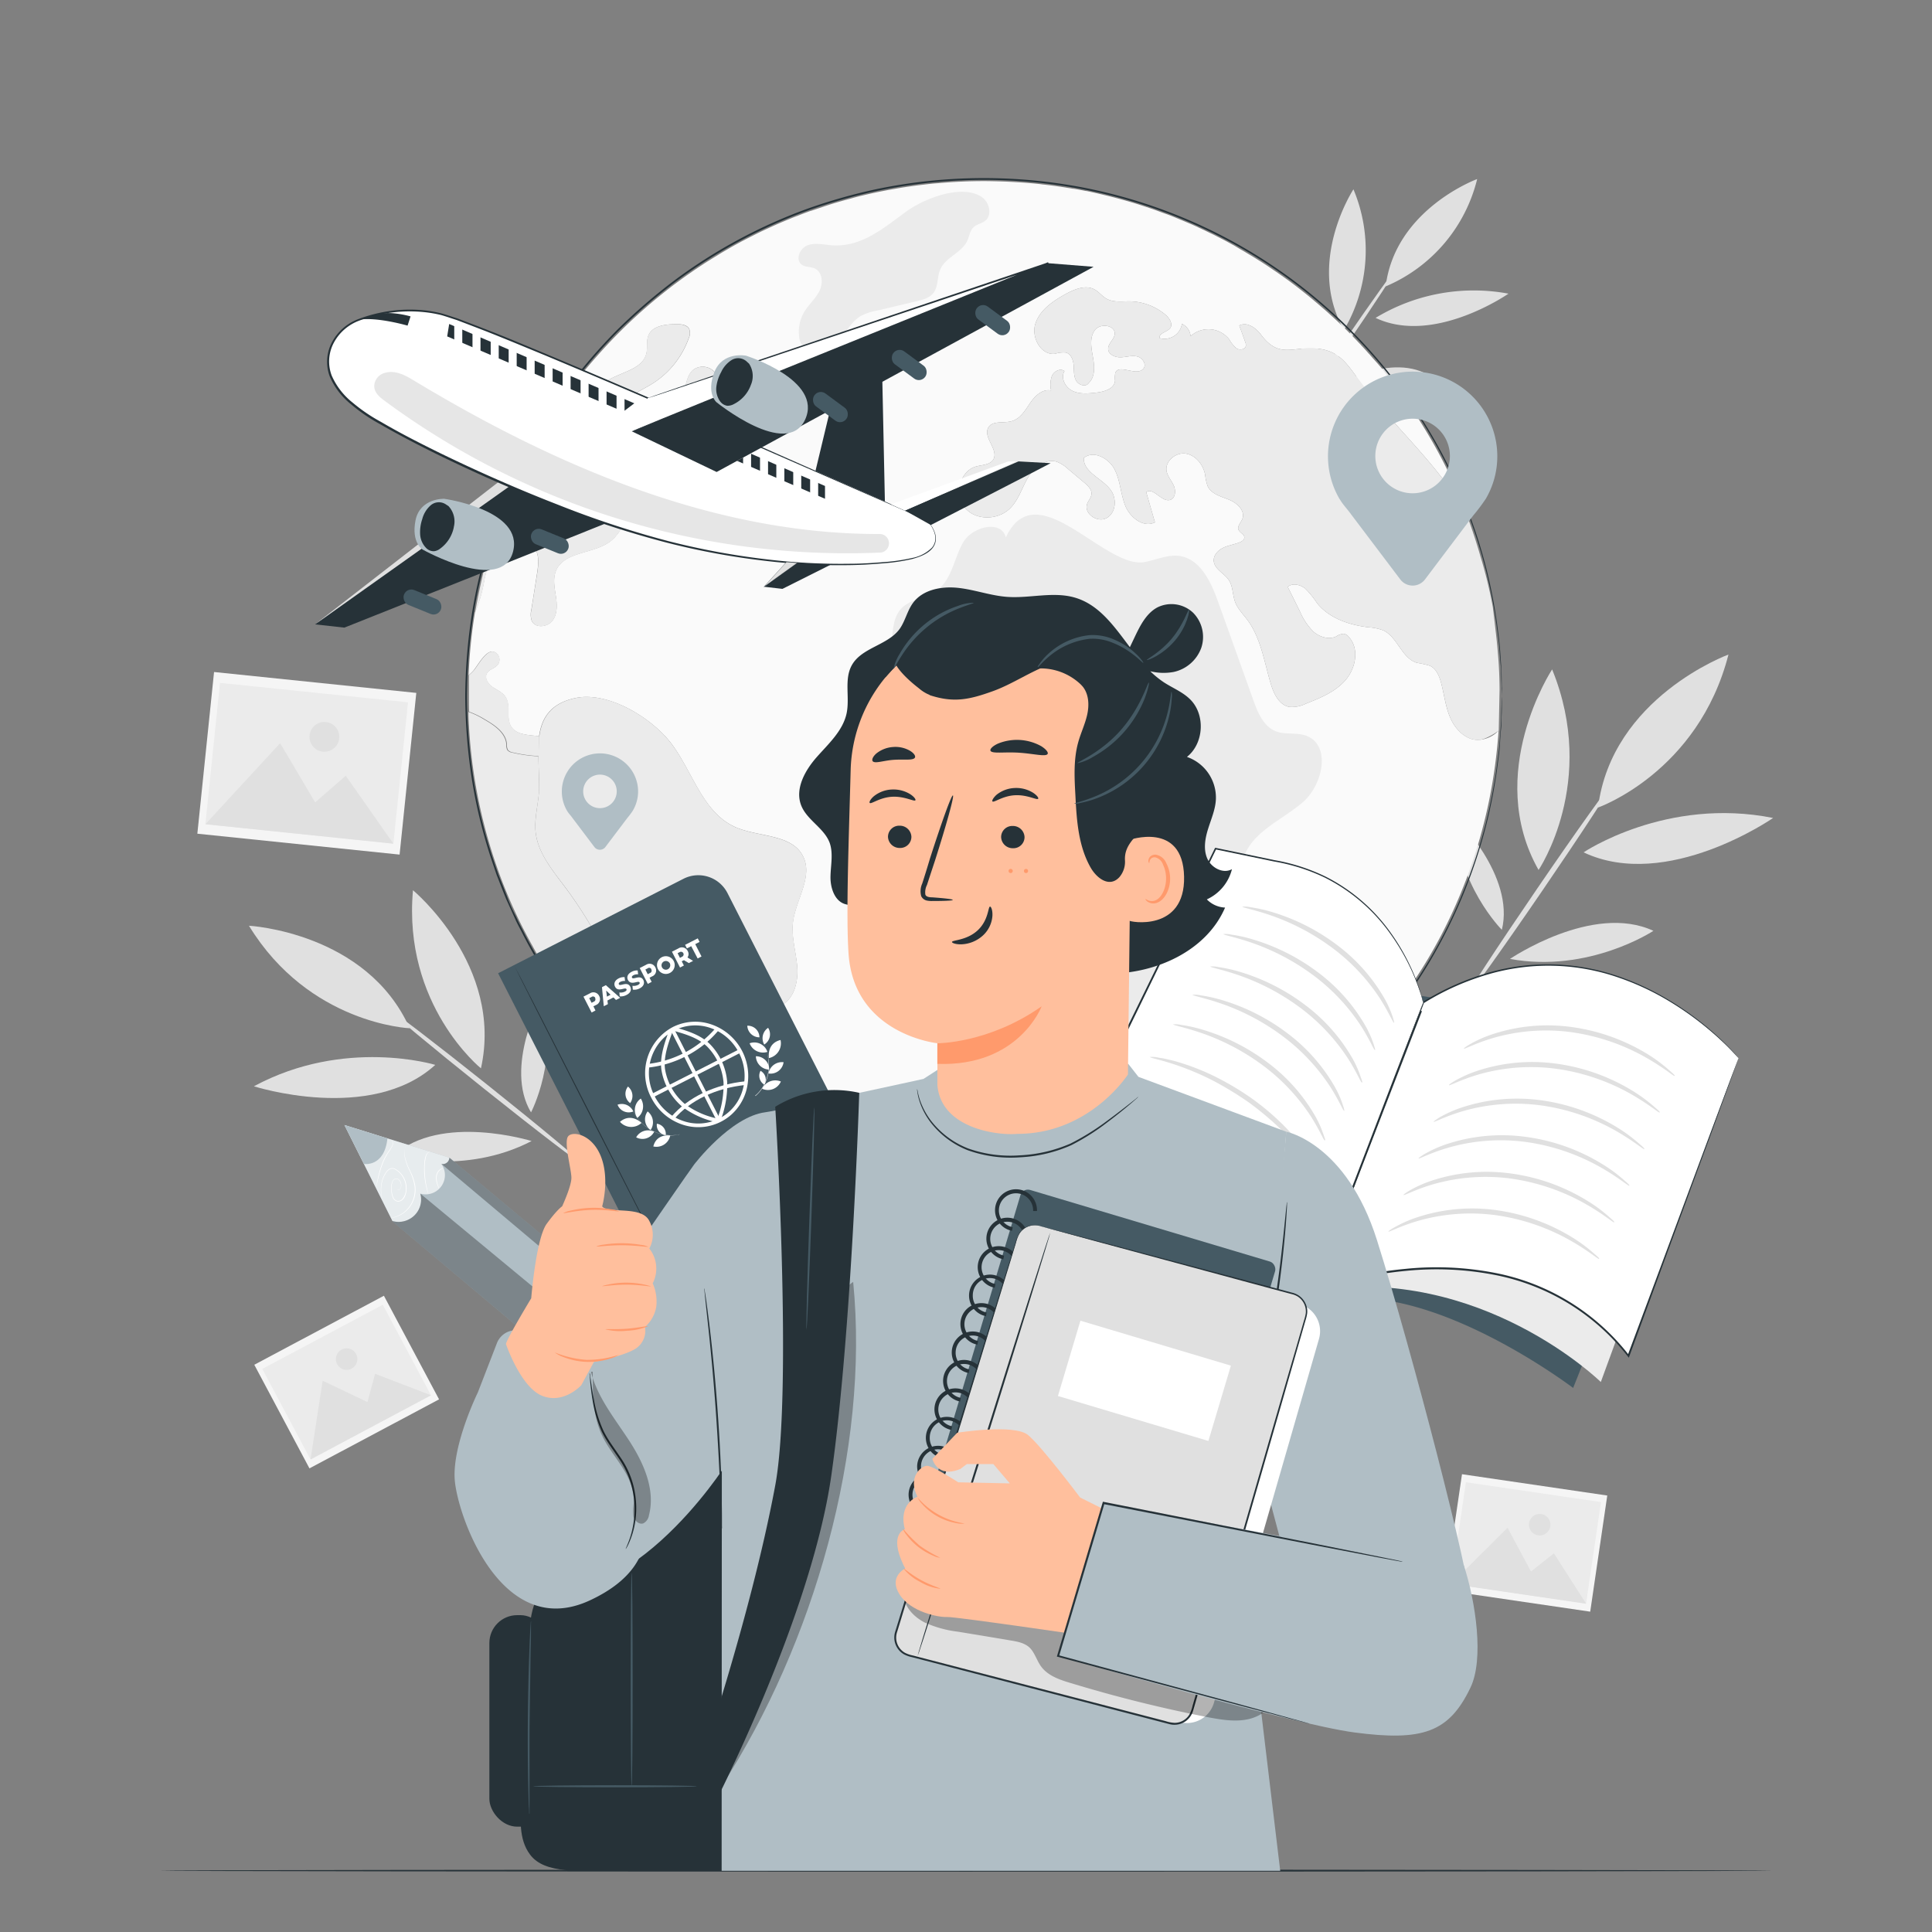 <svg xmlns="http://www.w3.org/2000/svg" viewBox="0 0 500 500"><rect x="0" y="0" width="500" height="500" fill="#808080" stroke="none"/><g id="freepik--background-complete--inject-56"><path d="M65.71,281.13c23.54-12.7,46.94-5.54,46.94-5.54C95.91,290.82,65.71,281.13,65.71,281.13Z" style="fill:#e0e0e0"></path><path d="M140.18,258.12c4.63,15.75-2.75,29.76-2.75,29.76C130.38,276.16,140.18,258.12,140.18,258.12Z" style="fill:#e0e0e0"></path><path d="M137.58,295.3c-17.5,9.09-35.68,3.72-35.68,3.72C114.1,288,137.58,295.3,137.58,295.3Z" style="fill:#e0e0e0"></path><path d="M100.85,261.42c.23-.29,11.56,8.38,25.31,19.35s24.72,20.11,24.49,20.4-11.56-8.38-25.31-19.36S100.62,261.7,100.85,261.42Z" style="fill:#e0e0e0"></path><path d="M64.43,239.58s30.48,1.63,41.6,26.53C106,266.11,80,265.07,64.43,239.58Z" style="fill:#e0e0e0"></path><path d="M106.88,230.39s23.5,19.48,17.59,46.1C124.47,276.49,104.2,260.15,106.88,230.39Z" style="fill:#e0e0e0"></path><path d="M458.88,211.69c-27.67-5.54-49.05,8.9-49.05,8.9C431.41,230.78,458.88,211.69,458.88,211.69Z" style="fill:#e0e0e0"></path><path d="M376.68,211.48c.19,17.32,12,29.16,12,29.16C392.13,226.64,376.68,211.48,376.68,211.48Z" style="fill:#e0e0e0"></path><path d="M390.78,248.17c20.45,3.76,37.12-7.27,37.12-7.27C412.21,233.59,390.78,248.17,390.78,248.17Z" style="fill:#e0e0e0"></path><path d="M417.35,202.66c-.32-.22-9.07,12-19.55,27.34s-18.71,27.91-18.39,28.12,9.07-12,19.55-27.33S417.67,202.88,417.35,202.66Z" style="fill:#e0e0e0"></path><path d="M447.33,169.39s-30.22,11.06-33.76,39.6C413.57,209,439.49,199.91,447.33,169.39Z" style="fill:#e0e0e0"></path><path d="M401.69,173.24s-17.68,26.89-3.51,51.91C398.18,225.15,413.58,202.41,401.69,173.24Z" style="fill:#e0e0e0"></path><path d="M390.39,76A49,49,0,0,0,356,82.27C371.12,89.42,390.39,76,390.39,76Z" style="fill:#e0e0e0"></path><path d="M332.72,75.87c.13,12.15,8.39,20.46,8.39,20.46C343.56,86.51,332.72,75.87,332.72,75.87Z" style="fill:#e0e0e0"></path><path d="M342.61,101.61c14.35,2.64,26.05-5.1,26.05-5.1C357.65,91.38,342.61,101.61,342.61,101.61Z" style="fill:#e0e0e0"></path><path d="M361.26,69.68c-.23-.15-6.37,8.44-13.72,19.18s-13.13,19.58-12.9,19.74,6.36-8.44,13.71-19.18S361.48,69.84,361.26,69.68Z" style="fill:#e0e0e0"></path><path d="M382.29,46.34s-21.21,7.76-23.68,27.78A40.66,40.66,0,0,0,382.29,46.34Z" style="fill:#e0e0e0"></path><path d="M350.27,49s-12.41,18.87-2.46,36.43A40.69,40.69,0,0,0,350.27,49Z" style="fill:#e0e0e0"></path><rect x="58.37" y="171.23" width="42.07" height="52.62" transform="translate(-125.25 256.22) rotate(-84.1)" style="fill:#f5f5f5"></rect><rect x="60.99" y="173.07" width="36.77" height="48.92" transform="translate(-125.27 256.18) rotate(-84.1)" style="fill:#ebebeb"></rect><polygon points="53.15 213.31 72.5 192.33 81.56 207.64 89.48 200.77 101.81 218.34 53.15 213.31" style="fill:#e0e0e0"></polygon><path d="M87.78,191.09a3.85,3.85,0,1,1-3.43-4.22A3.85,3.85,0,0,1,87.78,191.09Z" style="fill:#e0e0e0"></path><rect x="379.79" y="380.35" width="30.38" height="38" transform="translate(-57.52 732.11) rotate(-81.65)" style="fill:#f5f5f5"></rect><rect x="381.68" y="381.68" width="26.55" height="35.33" transform="translate(-57.54 732.08) rotate(-81.65)" style="fill:#ebebeb"></rect><polygon points="375.55 409.92 390.15 395.38 396.22 406.7 402.15 402 410.5 415.05 375.55 409.92" style="fill:#e0e0e0"></polygon><path d="M401.22,395a2.78,2.78,0,1,1-2.35-3.16A2.79,2.79,0,0,1,401.22,395Z" style="fill:#e0e0e0"></path><rect x="70.74" y="342.47" width="38" height="30.38" transform="translate(-157.57 84.14) rotate(-28.03)" style="fill:#f5f5f5"></rect><rect x="72.06" y="344.4" width="35.33" height="26.55" transform="translate(-157.57 84.13) rotate(-28.03)" style="fill:#ebebeb"></rect><polygon points="80.37 377.7 83.5 357.33 95.1 362.85 97.08 355.54 111.55 361.09 80.37 377.7" style="fill:#e0e0e0"></polygon><path d="M92.16,350.43a2.78,2.78,0,1,1-3.76-1.15A2.78,2.78,0,0,1,92.16,350.43Z" style="fill:#e0e0e0"></path></g><g id="freepik--Table--inject-56"><path d="M458.74,484.12c0,.14-93.46.26-208.73.26s-208.75-.12-208.75-.26,93.44-.26,208.75-.26S458.74,484,458.74,484.12Z" style="fill:#263238"></path></g><g id="freepik--Globe--inject-56"><path d="M375.36,185.82c-1.31-2.95-1.6-6.23-2.47-9.33-.46-1.67-1.24-3.45-2.81-4.19a26.05,26.05,0,0,0-3.36-.76c-4-1.18-5-6.69-8.76-8.41a13.13,13.13,0,0,0-3.76-.78c-5-.59-10.19-2.32-13.34-6.25a23.69,23.69,0,0,0-3.08-3.8c-1.29-1-3.27-1.48-4.52-.43l3.13,6.32a16.64,16.64,0,0,0,3.5,5.26c1.61,1.42,4,2.16,5.9,1.27a3.86,3.86,0,0,1,2-.7,2.1,2.1,0,0,1,1.29.83c2.73,3,1.84,8-.82,11.11s-6.57,4.67-10.35,6.17a8.07,8.07,0,0,1-4.23.82c-2.62-.49-4-3.34-4.77-5.89-1.72-5.67-2.54-11.81-6.05-16.59-1.12-1.5-2.51-2.87-3.19-4.62-.72-1.91-.55-4.12-1.69-5.79s-3.69-2.77-3.86-4.88c-.11-1.48,1.12-2.79,2.47-3.43s2.87-.84,4.27-1.41c.55-.23,1.16-.64,1.18-1.23,0-.88-1.23-1.24-1.54-2.07s.61-1.79,1-2.7c.87-2.07-1.29-4.16-3.38-5s-4.58-1.46-5.56-3.48a12.23,12.23,0,0,1-.67-3c-.49-2.55-2.37-5-4.94-5.45s-5.48,1.88-5.05,4.46c.25,1.42,1.31,2.52,1.88,3.83s.42,3.25-.93,3.67c-2.22.68-4.36-3.38-6.21-2,.76,2.59,1.49,5.19,2.26,7.81-2.92,1.48-6.41-1.2-7.65-4.24s-1.29-6.49-2.77-9.41-5.47-5.11-8-3c-.12,3.76,4.84,5.28,7,8.33,1.58,2.19,1.35,5.76-1,7.16s-6-1-5.14-3.59c.32-.89,1.06-1.63,1.14-2.58.09-1.18-.91-2.13-1.81-2.9l-4.25-3.57a9,9,0,0,0-3-1.9c-2.92-.84-5.83,1.52-7.38,4.12s-2.4,5.69-4.54,7.86c-3.06,3.17-8.87,3.36-11.74,0s-1.42-9.52,2.83-10.73c1.6-.44,3.63-.4,4.48-1.81,1.47-2.52-2.75-5.73-1.29-8.27,1.12-1.94,4.07-1,6.23-1.71s3.34-2.81,4.61-4.67,3.21-3.69,5.4-3.21a6.75,6.75,0,0,1,.24-3.84c.57-1.18,2.17-2,3.23-1.18-1.08,1.77.21,4.24,2.09,5.13s4.08.67,6.15.44,4.67-1,4.84-3.08a7.22,7.22,0,0,1,.06-2c.91-2.47,5.47.93,7.22-1.06,1-1-.1-2.87-1.52-3.21s-2.85.17-4.29.21-3.19-.69-3.25-2.13,1.52-2.43,1.69-3.82c.28-2.37-3.74-3-5.15-1.06s-.91,4.56-.49,6.91.66,5.11-1.08,6.76c-.74,1.12-2.66.53-3.29-.66s-.51-2.62-.62-4-.69-2.87-2-3.23a7.17,7.17,0,0,0-2.81.32c-3.68.44-6.23-4.31-5.07-7.82s4.48-5.79,7.71-7.58c2.36-1.31,5.3-2.54,7.65-1.21,1.09.61,1.86,1.67,2.93,2.3,1.86,1.1,4.16.7,6.3.74a14.75,14.75,0,0,1,9.19,3.57c.95.87,1.84,2.31,1.1,3.34s-3.11,1.33-2.71,2.62a4.58,4.58,0,0,0,5.75-3.7A3.87,3.87,0,0,1,308.12,87a6.84,6.84,0,0,1,10,.83A8.73,8.73,0,0,0,320,90.16c.85.55,2.33.28,2.43-.72a2,2,0,0,0-.17-.93c-.5-1.43-1-2.85-1.54-4.26,2-1.06,4.29.59,5.62,2.36,4.94,6.62,8.47,2.64,15.44,3.72,4.71.72,6.79,3.74,9.45,7.4,8.15,11.24,18.93,20.45,26.34,32.19.78,1.23,1.5,2.47,2.18,3.74-.13-.31-.23-.63-.36-.95a130.28,130.28,0,0,0-10.78-21.91c-.9-1.48-1.83-2.93-2.78-4.37-.6-.89-1.21-1.8-1.82-2.66-.78-1.14-1.61-2.24-2.43-3.34-.66-.89-1.31-1.75-2-2.6-.46-.59-1-1.18-1.43-1.77s-1.06-1.33-1.65-2l-1.78-2a5.41,5.41,0,0,0-.57-.63c-.61-.72-1.26-1.42-1.92-2.11a.56.56,0,0,0-.19-.22c-.17-.19-.36-.38-.55-.57-.53-.59-1.1-1.16-1.65-1.73-.9-.93-1.83-1.86-2.78-2.75-.79-.78-1.59-1.52-2.41-2.26s-1.44-1.31-2.18-1.94-1.44-1.25-2.18-1.86c-.88-.76-1.79-1.5-2.72-2.24h0q-3.84-3.08-7.9-5.81c-.68-.46-1.33-.91-2-1.35s-1.37-.89-2.05-1.31-1.37-.87-2.07-1.27-1.39-.84-2.09-1.24-1.12-.66-1.69-1a9.54,9.54,0,0,0-.87-.49c-1.2-.68-2.43-1.33-3.65-1.94-.61-.32-1.23-.64-1.86-.93s-1.59-.79-2.39-1.14a1.33,1.33,0,0,0-.36-.17c-.72-.34-1.43-.68-2.17-1l-3.11-1.31c-1.18-.48-2.37-1-3.57-1.41s-2.66-1-4-1.44-2.73-.91-4.1-1.33-2.75-.8-4.14-1.18c-2.75-.74-5.54-1.4-8.35-2l-.15,0c-1.07-.21-2.15-.42-3.23-.59a1,1,0,0,0-.21,0c-.46-.09-.95-.17-1.44-.24q-3-.5-6.08-.84c-.23,0-.49-.06-.74-.09-.59-.08-1.18-.12-1.8-.19-1.35-.12-2.7-.23-4.07-.31s-2.86-.17-4.29-.21-3-.09-4.5-.09q-6,0-11.79.53c-.93.06-1.84.15-2.75.25l-2.85.34-2.83.4c-.95.15-1.88.3-2.83.47s-1.63.27-2.43.44c-2,.38-3.95.8-5.9,1.27-.9.21-1.81.44-2.72.7s-1.82.48-2.7.74c-1.51.42-3,.88-4.42,1.35h0l-3.55,1.2-.09,0c-1.2.43-2.36.87-3.54,1.34l-.19.06c-1.08.42-2.16.86-3.22,1.31-1.33.55-2.64,1.14-3.93,1.73-1.09.51-2.17,1-3.23,1.54s-2.28,1.14-3.4,1.74l-.13.06c-1.07.57-2.15,1.16-3.21,1.77s-2.17,1.25-3.25,1.93h0c-1,.61-2,1.22-3,1.86-.38.23-.74.48-1.12.73-1.06.68-2.07,1.38-3.11,2.1-1.26.86-2.49,1.77-3.72,2.68-1.07.8-2.13,1.63-3.16,2.45A133,133,0,0,0,155,91.6c-1.8,2-3.49,4-5.13,6.08-1.4,1.78-2.75,3.57-4,5.43q-1.74,2.43-3.36,4.94,1.62-2.51,3.36-4.94c.34,0,.68-.08,1-.1,1.9-.15,3.9-.09,5.61-.91s2.71-2.2,4.15-3.21c3.67-2.62,9.69-3.11,10.69-7.5.33-1.48-.07-3.09.48-4.5,1-2.64,4.56-3,7.4-3,1.2,0,2.62.17,3.17,1.22a3.07,3.07,0,0,1-.13,2.46,22.93,22.93,0,0,1-9.7,11.91c-3.68,2.24-8.47,4-9.48,8.16.5,1.41,3.08,1.31,3.29,2.78.15,1.19-1.37,1.8-1.92,2.86-.8,1.54,1,3.42,2.79,3.33s3.21-1.35,4.5-2.53c3.84-3.57,7.88-7.42,9.27-12.49.59-2.09.8-4.54,2.49-5.93a4.13,4.13,0,0,1,6.28,2c1.67-.93,4.27-1.62,5.13.11a8.74,8.74,0,0,1,.36,2c.55,2.7,4.25,3.92,4.63,6.65.44,3.15-3.59,4.77-6.74,5.26L180.51,113a8,8,0,0,0-3.55,1.14,2.78,2.78,0,0,0-1.05,3.32,8.5,8.5,0,0,0,1.48,1.52c2.36,2.37.42,7.25-2.92,7.35-1.14,0-2.26-.38-3.4-.42-3.38-.15-6.06,2.83-7.67,5.81s-2.81,6.38-5.51,8.41c-4.36,3.27-11.86,2.51-14,7.54-.84,2-.4,4.31-.06,6.49s.48,4.56-.78,6.36-4.5,2.15-5.43.17a4.88,4.88,0,0,1-.13-2.81c.51-3.13,1-6.26,1.48-9.38.36-2.33.68-4.93-.7-6.83-1.92-2.66-6.23-2.41-8.72-.27s-3.51,5.47-4.21,8.66a37.29,37.29,0,0,1-2.41,8.41h0c-.44,2.62-.8,5.28-1.07,8s-.47,5.47-.57,8.26a12,12,0,0,0,1.07-1c1.33-1.37,4-7.18,6.43-4.33a2.16,2.16,0,0,1,0,2.64c-.74.95-2.22,1.16-2.79,2.2-.7,1.22.27,2.74,1.42,3.54s2.53,1.34,3.33,2.5c1.55,2.22.07,5.58,1.57,7.84,1.29,1.94,4,2.07,6.38,2.32l.8.13c.65-4.65,2.83-8.43,9.17-9.87,8.74-2,20.24,5.26,25.16,11.85,5.49,7.38,8.09,17.81,16.5,21.51,6,2.64,14.58,1.69,17.51,7.58,2.62,5.29-1.94,11.22-2.64,17.07-.44,3.87.83,7.72,1.12,11.58s-.86,8.41-4.39,10c-2,.88-4.44.78-6,2.26-2.81,2.66-.51,8.15-3.32,10.81-1,.93-2.37,1.27-3.57,1.88-6.32,3.19-6.15,12.49-3.21,18.93.1.24.21.45.32.68a133.4,133.4,0,0,0,68.47,18.91,132.9,132.9,0,0,0,62.64-15.59h0a135.47,135.47,0,0,0,11.81-7.12,131.29,131.29,0,0,0,16.58-13.19,126.61,126.61,0,0,0,10.14-10.58c2.24-2.58,4.36-5.26,6.38-8,1-1.41,2.05-2.83,3-4.29a126.84,126.84,0,0,0,8-13.33,133.23,133.23,0,0,0,13.73-43.45c.4-3,.72-6,.93-9.11a7.68,7.68,0,0,1-5.36,2.39C379.29,191.47,376.65,188.78,375.36,185.82Z" style="fill:#fafafa"></path><path d="M222.79,81.77c-2.64,1.58-4,4.56-6.09,6.87s-5.7,4-8.11,2a5.59,5.59,0,0,1-1.81-3.93,10,10,0,0,1,1.44-6.12c1.15-1.87,2.9-3.35,3.87-5.32s.78-4.86-1.22-5.78c-1.08-.5-2.43-.31-3.39-1-1.72-1.27-.49-4.27,1.51-5s4.22-.17,6.35,0c7.74.5,13.43-4.57,19.25-8.78,4.52-3.27,14.16-7.14,19.39-3.79,2.09,1.33,2.91,4.76.94,6.27-.88.67-2.09.82-2.91,1.57-1,.89-1.13,2.37-1.69,3.57-1.46,3.13-5.69,4.27-7,7.45-.82,1.91-.45,4.29-1.71,6-1,1.31-2.73,1.78-4.34,2.16l-10.09,2.4A14.92,14.92,0,0,0,222.79,81.77Z" style="fill:#ebebeb"></path><path d="M313,246.09c-3.35,5-3.95,11.35-4.88,17.33s-2.53,12.34-7.12,16.28-13,3.71-15.57-1.79c-1.38-3-.67-6.51-1.42-9.71-1-4.17-4.3-7.38-5.87-11.37-1.34-3.39-1.35-7.14-1.46-10.79-.6-19.95-5.46-40.77-19-55.4-1.67-1.8-3.57-3.55-5.94-4.18a7.6,7.6,0,0,0-7.79,2.69c-1.09,1.45-1.65,3.29-3,4.51-2.9,2.65-8,.75-9.91-2.67s-1.67-7.61-1.34-11.53l1.2-14.57c.21-2.54.5-5.26,2.17-7.19,2.37-2.74,6.62-2.87,9.52-5,3.8-2.85,4.31-8.28,6.71-12.38s9.9-5.84,11-1.22c7.94-17,25.49,8.25,35.92,6.36,3-.56,6-2,9-1.58,5.39.75,8.17,6.68,10,11.8q4.58,12.75,9.13,25.5c1.16,3.24,2.65,6.84,5.86,8.08,2.46.95,5.31.23,7.79,1.13,6.55,2.38,4.42,12.68-.85,17.24S324.51,215,322,221.52c-1.89,4.9-.38,10.64-2.41,15.48C318.14,240.46,315.08,243,313,246.09Z" style="fill:#ebebeb"></path><path d="M337.86,251.63c-2.15.3-4.69-.76-6.33.67-.95.84-1.16,2.21-1.54,3.42a7.35,7.35,0,0,1-3.05,4.16,4.58,4.58,0,0,1-5-.09,3.37,3.37,0,0,1-.68-4.66,21.21,21.21,0,0,1,1.86-1.52c2.85-2.7.9-7.7,3.07-10.91,1.28-1.89,3.29-3.81,4.7-5.73,1.08-1.48,1.48-2.64,3.47-3C343.08,232.22,347,250.35,337.86,251.63Z" style="fill:#ebebeb"></path><g style="opacity:0.6"><path d="M180.36,291.19c1.12.75,2.26,1.49,3.41,2.21.8.51,1.6,1,2.43,1.48-.83-.49-1.63-1-2.43-1.48C182.62,292.68,181.48,291.94,180.36,291.19Z" style="fill:#263238"></path></g><g style="opacity:0.6"><path d="M121.32,174.75v0h0v0c0,.26,0,.49,0,.74,0,.8,0,1.61,0,2.41,0-.8,0-1.61,0-2.41C121.27,175.24,121.3,175,121.32,174.75Z" style="fill:#263238"></path></g><path d="M138.62,215.4c-.42-3.82.84-7.65.91-11.51,0-2.66-.15-5.47-.19-8.16a36,36,0,0,1-6.78-.95,2,2,0,0,1-1.25-.63,2.53,2.53,0,0,1-.28-1.42c-.16-3-3.06-5-5.66-6.48a21.58,21.58,0,0,0-4.12-2c0,.32,0,.61,0,.93a133,133,0,0,0,8.5,42.36A127.55,127.55,0,0,0,137.92,245c1.31,2.43,2.75,4.82,4.25,7.16,1.86,2.9,3.8,5.73,5.89,8.45s4,5.18,6.19,7.63A133.3,133.3,0,0,0,163.7,278q4.4,4.11,9.19,7.81c-7.29-19.56-14.16-39.52-26.62-56.17C143,225.25,139.23,220.81,138.62,215.4Z" style="fill:#ebebeb"></path><path d="M139.57,190.56l-.8-.13c-2.35-.25-5.09-.38-6.38-2.32-1.5-2.26,0-5.62-1.57-7.84-.8-1.16-2.19-1.67-3.33-2.5s-2.12-2.32-1.42-3.54c.57-1,2.05-1.25,2.79-2.2a2.16,2.16,0,0,0,0-2.64c-2.41-2.85-5.1,3-6.43,4.33a12,12,0,0,1-1.07,1v0c0,.26,0,.49,0,.74,0,.8,0,1.61,0,2.41s0,1.61,0,2.41c0,.65,0,.62,0,1.27s0,2,.06,2.64a21.58,21.58,0,0,1,4.12,2c2.6,1.5,5.5,3.48,5.66,6.48a2.53,2.53,0,0,0,.28,1.42,2,2,0,0,0,1.25.63,36,36,0,0,0,6.78.95" style="fill:#ebebeb"></path><path d="M139.34,195.73c0,2.69.23,5.5.19,8.16-.07,3.86-1.33,7.69-.91,11.51.61,5.41,4.37,9.85,7.65,14.2,12.46,16.65,19.33,36.61,26.62,56.17h0c1.35,1.08,2.72,2.1,4.12,3.09,1.1.79,2.2,1.57,3.33,2.33s2.26,1.49,3.41,2.21c.8.51,1.6,1,2.43,1.48-.11-.23-.22-.44-.32-.68-2.94-6.44-3.11-15.74,3.21-18.93,1.2-.61,2.58-.95,3.57-1.88,2.81-2.66.51-8.15,3.32-10.81,1.58-1.48,4.05-1.38,6-2.26,3.53-1.63,4.67-6.15,4.39-10s-1.56-7.71-1.12-11.58c.7-5.85,5.26-11.78,2.64-17.07-2.93-5.89-11.49-4.94-17.51-7.58-8.41-3.7-11-14.13-16.5-21.51C169,186,157.48,178.7,148.74,180.69c-6.34,1.44-8.52,5.22-9.17,9.87" style="fill:#ebebeb"></path><path d="M129.58,141.44c2.49-2.14,6.8-2.39,8.72.27,1.38,1.9,1.06,4.5.7,6.83-.49,3.12-1,6.25-1.48,9.38a4.88,4.88,0,0,0,.13,2.81c.93,2,4.18,1.6,5.43-.17s1.12-4.21.78-6.36-.78-4.46.06-6.49c2.11-5,9.61-4.27,14-7.54,2.7-2,3.91-5.43,5.51-8.41s4.29-6,7.67-5.81c1.14,0,2.26.47,3.4.42,3.34-.1,5.28-5,2.92-7.35a8.5,8.5,0,0,1-1.48-1.52,2.78,2.78,0,0,1,1.05-3.32,8,8,0,0,1,3.55-1.14l8.56-1.35c3.15-.49,7.18-2.11,6.74-5.26-.38-2.73-4.08-4-4.63-6.65a8.74,8.74,0,0,0-.36-2c-.86-1.73-3.46-1-5.13-.11a4.13,4.13,0,0,0-6.28-2c-1.69,1.39-1.9,3.84-2.49,5.93-1.39,5.07-5.43,8.92-9.27,12.49-1.29,1.18-2.75,2.45-4.5,2.53s-3.59-1.79-2.79-3.33c.55-1.06,2.07-1.67,1.92-2.86-.21-1.47-2.79-1.37-3.29-2.78,1-4.19,5.8-5.92,9.48-8.16a22.93,22.93,0,0,0,9.7-11.91,3.07,3.07,0,0,0,.13-2.46c-.55-1-2-1.22-3.17-1.22-2.84,0-6.36.34-7.4,3-.55,1.41-.15,3-.48,4.5-1,4.39-7,4.88-10.69,7.5-1.44,1-2.56,2.43-4.15,3.21s-3.71.76-5.61.91c-.34,0-.68.06-1,.1q-1.74,2.43-3.36,4.94t-3.12,5.1A131.65,131.65,0,0,0,127.72,139c-1,3.15-2,6.37-2.74,9.62s-1.47,6.57-2,9.92a37.29,37.29,0,0,0,2.41-8.41C126.07,146.91,127.1,143.57,129.58,141.44Z" style="fill:#ebebeb"></path><path d="M387.87,189.1s-3.36,2.45-5.36,2.41c-3.22,0-5.86-2.73-7.15-5.69s-1.6-6.23-2.47-9.33c-.46-1.67-1.24-3.45-2.81-4.19a26.05,26.05,0,0,0-3.36-.76c-4-1.18-5-6.69-8.76-8.41a13.13,13.13,0,0,0-3.76-.78c-5-.59-10.19-2.32-13.34-6.25a23.69,23.69,0,0,0-3.08-3.8c-1.29-1-3.27-1.48-4.52-.43l3.13,6.32a16.64,16.64,0,0,0,3.5,5.26c1.61,1.42,4,2.16,5.9,1.27a3.86,3.86,0,0,1,2-.7,2.1,2.1,0,0,1,1.29.83c2.73,3,1.84,8-.82,11.11s-6.57,4.67-10.35,6.17a8.07,8.07,0,0,1-4.23.82c-2.62-.49-4-3.34-4.77-5.89-1.72-5.67-2.54-11.81-6.05-16.59-1.12-1.5-2.51-2.87-3.19-4.62-.72-1.91-.55-4.12-1.69-5.79s-3.69-2.77-3.86-4.88c-.11-1.48,1.12-2.79,2.47-3.43s2.87-.84,4.27-1.41c.55-.23,1.16-.64,1.18-1.23,0-.88-1.23-1.24-1.54-2.07s.61-1.79,1-2.7c.87-2.07-1.29-4.16-3.38-5s-4.58-1.46-5.56-3.48a12.23,12.23,0,0,1-.67-3c-.49-2.55-2.37-5-4.94-5.45s-5.48,1.88-5.05,4.46c.25,1.42,1.31,2.52,1.88,3.83s.42,3.25-.93,3.67c-2.22.68-4.36-3.38-6.21-2,.76,2.59,1.49,5.19,2.26,7.81-2.92,1.48-6.41-1.2-7.65-4.24s-1.29-6.49-2.77-9.41-5.47-5.11-8-3c-.12,3.76,4.84,5.28,7,8.33,1.58,2.19,1.35,5.76-1,7.16s-6-1-5.14-3.59c.32-.89,1.06-1.63,1.14-2.58.09-1.18-.91-2.13-1.81-2.9l-4.25-3.57a9,9,0,0,0-3-1.9c-2.92-.84-5.83,1.52-7.38,4.12s-2.4,5.69-4.54,7.86c-3.06,3.17-8.87,3.36-11.74,0s-1.42-9.52,2.83-10.73c1.6-.44,3.63-.4,4.48-1.81,1.47-2.52-2.75-5.73-1.29-8.27,1.12-1.94,4.07-1,6.23-1.71s3.34-2.81,4.61-4.67,3.21-3.69,5.4-3.21a6.75,6.75,0,0,1,.24-3.84c.57-1.18,2.17-2,3.23-1.18-1.08,1.77.21,4.24,2.09,5.13s4.08.67,6.15.44,4.67-1,4.84-3.08a7.22,7.22,0,0,1,.06-2c.91-2.47,5.47.93,7.22-1.06,1-1-.1-2.87-1.52-3.21s-2.85.17-4.29.21-3.19-.69-3.25-2.13,1.52-2.43,1.69-3.82c.28-2.37-3.74-3-5.15-1.06s-.91,4.56-.49,6.91.66,5.11-1.08,6.76c-.74,1.12-2.66.53-3.29-.66s-.51-2.62-.62-4-.69-2.87-2-3.23a7.17,7.17,0,0,0-2.81.32c-3.68.44-6.23-4.31-5.07-7.82s4.48-5.79,7.71-7.58c2.36-1.31,5.3-2.54,7.65-1.21,1.09.61,1.86,1.67,2.93,2.3,1.86,1.1,4.16.7,6.3.74a14.75,14.75,0,0,1,9.19,3.57c.95.87,1.84,2.31,1.1,3.34s-3.11,1.33-2.71,2.62a4.58,4.58,0,0,0,5.75-3.7A3.87,3.87,0,0,1,308.12,87a6.84,6.84,0,0,1,10,.83A8.73,8.73,0,0,0,320,90.16c.85.55,2.33.28,2.43-.72a2,2,0,0,0-.17-.93c-.5-1.43-1-2.85-1.54-4.26,2-1.06,4.29.59,5.62,2.36,4.94,6.62,8.47,2.64,15.44,3.72,4.71.72,6.79,3.74,9.45,7.4,8.15,11.24,18.93,20.45,26.34,32.19.78,1.23,1.5,2.47,2.18,3.74h0v0q.94,2.53,1.79,5.11t1.59,5.18a117.13,117.13,0,0,1,3.2,13.11s.93,7.55,1.15,10c.17,1.89.34,3.77.44,5.67s.16,3.8.17,5.72Z" style="fill:#ebebeb"></path><path d="M388.68,180.31s0-.74-.08-2.17c0-.72-.05-1.62-.08-2.68s0-2.3-.19-3.7l-.37-4.68c-.17-1.72-.45-3.6-.7-5.63-.57-4.06-1.46-8.71-2.72-13.88a133.54,133.54,0,0,0-5.5-16.83,128.89,128.89,0,0,0-9.32-18.87,135.54,135.54,0,0,0-34-38.06,133.59,133.59,0,0,0-56.36-25,135.76,135.76,0,0,0-52.44.6A143,143,0,0,0,209,54.5a134.79,134.79,0,0,0-33.9,18.22,147.85,147.85,0,0,0-15.1,13,145.23,145.23,0,0,0-13.22,15.42,132.19,132.19,0,0,0-10.9,17.56c-.77,1.56-1.64,3.08-2.34,4.68s-1.43,3.19-2.16,4.78c-1.29,3.26-2.62,6.52-3.69,9.89a130.09,130.09,0,0,0-5.09,20.7,144.08,144.08,0,0,0-1.76,21.53,145.54,145.54,0,0,0,1.75,21.54,131.18,131.18,0,0,0,5.09,20.7l.85,2.51.43,1.25.48,1.23q1,2.46,1.93,4.9t2.17,4.79c.69,1.6,1.56,3.12,2.33,4.68a130.59,130.59,0,0,0,10.91,17.56A144.27,144.27,0,0,0,160,274.88a145.67,145.67,0,0,0,15.11,13,138.66,138.66,0,0,0,16.48,10.44A141,141,0,0,0,209,306.12a143,143,0,0,0,17.89,5.1,135.83,135.83,0,0,0,52.45.6,133.65,133.65,0,0,0,56.35-25,135.43,135.43,0,0,0,34-38.06,129.4,129.4,0,0,0,9.32-18.87A135,135,0,0,0,384.54,213c1.26-5.17,2.15-9.82,2.72-13.87.25-2,.53-3.91.7-5.63s.26-3.29.37-4.69.17-2.63.19-3.69.06-2,.08-2.68c0-1.43.08-2.17.08-2.17s0,.74,0,2.17c0,.72,0,1.62-.06,2.68s0,2.3-.16,3.7-.22,3-.35,4.69-.43,3.6-.68,5.64a137.19,137.19,0,0,1-2.68,13.9A134.39,134.39,0,0,1,370,248.89a135.46,135.46,0,0,1-34,38.2,133.71,133.71,0,0,1-56.5,25.15,136.53,136.53,0,0,1-52.63-.56,132.35,132.35,0,0,1-35.44-12.92,140.53,140.53,0,0,1-16.55-10.47,146.6,146.6,0,0,1-15.16-13.05,145.28,145.28,0,0,1-13.28-15.48,132.75,132.75,0,0,1-10.95-17.64c-.77-1.56-1.65-3.08-2.34-4.69l-2.17-4.8q-1-2.46-1.94-4.92l-.49-1.24-.43-1.26-.85-2.51a131.22,131.22,0,0,1-5.11-20.79,145.28,145.28,0,0,1-1.76-21.62,145.15,145.15,0,0,1,1.76-21.61,130.59,130.59,0,0,1,5.12-20.78c1.07-3.39,2.41-6.66,3.71-9.93l2.17-4.8c.69-1.61,1.57-3.13,2.34-4.69a132.64,132.64,0,0,1,10.95-17.63,145.28,145.28,0,0,1,13.28-15.48,147.72,147.72,0,0,1,15.15-13.05,134.25,134.25,0,0,1,34-18.27,142.8,142.8,0,0,1,18-5.11,136.49,136.49,0,0,1,52.62-.56,133.86,133.86,0,0,1,56.5,25.14,135.6,135.6,0,0,1,34,38.2,128.18,128.18,0,0,1,9.3,18.93,132.28,132.28,0,0,1,5.46,16.87,136.82,136.82,0,0,1,2.68,13.91c.25,2,.52,3.91.68,5.64s.24,3.29.35,4.69.14,2.63.16,3.7,0,2,.06,2.68C388.68,179.57,388.68,180.31,388.68,180.31Z" style="fill:#263238"></path></g><g id="freepik--Airplane--inject-56"><polygon points="229.01 129.83 228.26 94.33 216.16 100.55 211.04 121.9 229.01 129.83" style="fill:#263238"></polygon><polygon points="215.16 146.05 202.5 152.4 197.73 151.85 206.07 145.28 214.28 143.63 215.16 146.05" style="fill:#263238"></polygon><polygon points="129.07 124.69 81.55 161.59 135.02 127.16 129.07 124.69" style="fill:#e0e0e0"></polygon><path d="M158.75,134.65c-.73.36-69.63,27.78-69.63,27.78l-7.57-.84,52.31-37.16Z" style="fill:#263238"></path><rect x="137.16" y="138.02" width="10.28" height="4.13" rx="2.02" transform="translate(221.18 323.53) rotate(-157.82)" style="fill:#455a64"></rect><rect x="104.19" y="153.74" width="10.28" height="4.13" rx="2.02" transform="translate(151.75 341.35) rotate(-157.82)" style="fill:#455a64"></rect><path d="M114.92,129.08s20.74,2.86,17.84,13.74-23.36-.58-23.36-.58-3-1.74-1.87-7.54S114.92,129.08,114.92,129.08Z" style="fill:#B0BEC5"></path><path d="M109.28,134.34a7.1,7.1,0,0,1,2.21-3.59,3.26,3.26,0,0,1,4-.15l.57.37a5.82,5.82,0,0,1,1.18,6.06c.07-.22.14-.44.22-.66a9,9,0,0,1-3.49,5.57,3.23,3.23,0,0,1-1.64.72,2.77,2.77,0,0,1-2.06-.86,5.45,5.45,0,0,1-1.54-3.56A10.41,10.41,0,0,1,109.28,134.34Z" style="fill:#263238"></path><path d="M239.91,134.67s8.47,8.46-7.64,10.53-44,1-75.36-9.71S97.59,109.7,92.7,105.76c-3.63-2.92-9.45-7.93-7.37-15.1A12.25,12.25,0,0,1,93,82.73a36.18,36.18,0,0,1,21.62-1.33C128.62,85.11,239.91,134.67,239.91,134.67Z" style="fill:#fff"></path><path d="M239.91,134.67s-.29-.11-.84-.35l-2.45-1.06-9.42-4.12L192.56,114c-14.64-6.35-32.08-13.92-51.55-22.06-4.87-2-9.86-4.09-15-6.12-2.56-1-5.18-2-7.81-3-1.34-.42-2.67-.9-4-1.28A32.07,32.07,0,0,0,110,80.8,37,37,0,0,0,92.91,83a12.29,12.29,0,0,0-6.48,5.63,10.3,10.3,0,0,0-.59,8.56,18.35,18.35,0,0,0,5.41,7,43.79,43.79,0,0,0,7.35,5c5.12,3,10.32,5.63,15.47,8.16,10.31,5,20.48,9.45,30.31,13.26A245.82,245.82,0,0,0,172.81,140a192.78,192.78,0,0,0,25.63,4.76,159.38,159.38,0,0,0,21.47,1.14c3.16,0,6.11-.21,8.81-.43a48.81,48.81,0,0,0,7.33-1.06,9.9,9.9,0,0,0,5.13-2.67,3.78,3.78,0,0,0,.88-2.12,4.8,4.8,0,0,0-.29-1.91,8.7,8.7,0,0,0-1.28-2.31c-.37-.48-.58-.71-.58-.71a5.21,5.21,0,0,1,.62.67,8.32,8.32,0,0,1,1.34,2.32,4.9,4.9,0,0,1,.32,2,3.93,3.93,0,0,1-.89,2.21c-1.12,1.37-3.06,2.18-5.2,2.77a47.86,47.86,0,0,1-7.36,1.11c-2.7.23-5.65.44-8.83.48a161,161,0,0,1-21.52-1.07,191.55,191.55,0,0,1-25.68-4.71,245.12,245.12,0,0,1-28.5-9.29c-9.85-3.81-20-8.21-30.36-13.25-5.17-2.53-10.37-5.21-15.52-8.18a43.88,43.88,0,0,1-7.42-5.07,18.7,18.7,0,0,1-5.56-7.22,10.84,10.84,0,0,1,.62-9,12.78,12.78,0,0,1,6.76-5.87,37.52,37.52,0,0,1,17.32-2.25,33.48,33.48,0,0,1,4.25.78c1.38.39,2.72.87,4.07,1.29,2.63,1,5.27,2,7.82,3,5.14,2,10.13,4.11,15,6.14,19.46,8.16,36.88,15.76,51.5,22.17L227.28,129l9.38,4.21,2.43,1.1Z" style="fill:#263238"></path><polygon points="213.51 125.77 213.51 129.08 190.75 119.27 194.24 117.37 213.51 125.77" style="fill:#263238"></polygon><polygon points="211.74 123.92 211.74 129.56 209.66 128.65 209.66 122.88 211.74 123.92" style="fill:#fff"></polygon><polygon points="207.36 121.53 207.36 127.16 205.29 126.26 205.29 120.49 207.36 121.53" style="fill:#fff"></polygon><polygon points="202.99 119.85 202.99 125.49 200.91 124.59 200.91 118.81 202.99 119.85" style="fill:#fff"></polygon><polygon points="194.38 116.38 194.38 122.02 192.31 121.11 192.31 115.34 194.38 116.38" style="fill:#fff"></polygon><polygon points="283.02 69.05 185.46 122.15 163.52 111.63 271.31 68.12 283.02 69.05" style="fill:#263238"></polygon><polyline points="167.64 102.99 271.31 68.12 163.52 111.63" style="fill:#fff"></polyline><path d="M163.52,111.62s.17-.09.53-.24l1.57-.66,6.08-2.51,22.39-9.12L268,69.16l3.19-1.28.18.48L197.94,93l-22.17,7.37-6,2-1.57.5c-.35.11-.54.15-.54.15l.53-.2,1.55-.55,6-2.07,22.11-7.52,73.41-24.78.18.49-3.19,1.29-74,29.78-22.45,9-6.12,2.42-1.59.61A5.75,5.75,0,0,1,163.52,111.62Z" style="fill:#263238"></path><rect x="230.17" y="92.4" width="10.28" height="4.13" rx="2.02" transform="translate(368.54 310.2) rotate(-143.57)" style="fill:#455a64"></rect><path d="M271.9,119.87c-.33.22-31,16-31,16l-6.7-3.76,29.39-12.7Z" style="fill:#263238"></path><polygon points="263.02 119.42 260.91 119.42 230.58 130.53 234.18 132.12 263.02 119.42" style="fill:#fff"></polygon><polygon points="164.16 104.38 161.31 106.53 115.73 87.06 116.25 83.85 164.16 104.38" style="fill:#263238"></polygon><polygon points="161.63 101.83 161.63 107.47 159.56 106.56 159.56 100.79 161.63 101.83" style="fill:#fff"></polygon><polygon points="156.98 99.72 156.98 105.36 154.9 104.46 154.9 98.68 156.98 99.72" style="fill:#fff"></polygon><polygon points="152.33 97.61 152.33 103.25 150.25 102.35 150.25 96.58 152.33 97.61" style="fill:#fff"></polygon><polygon points="147.67 95.5 147.67 101.14 145.6 100.24 145.6 94.47 147.67 95.5" style="fill:#fff"></polygon><polygon points="143.02 93.39 143.02 99.03 140.95 98.13 140.95 92.36 143.02 93.39" style="fill:#fff"></polygon><polygon points="138.37 91.28 138.37 96.92 136.29 96.02 136.29 90.25 138.37 91.28" style="fill:#fff"></polygon><polygon points="133.72 89.55 133.72 95.19 131.64 94.29 131.64 88.52 133.72 89.55" style="fill:#fff"></polygon><polygon points="198.77 118.11 198.77 123.75 196.69 122.84 196.69 117.07 198.77 118.11" style="fill:#fff"></polygon><polygon points="129.07 87.57 129.07 93.21 126.99 92.31 126.99 86.53 129.07 87.57" style="fill:#fff"></polygon><polygon points="124.35 85.71 124.35 91.35 122.28 90.44 122.28 84.67 124.35 85.71" style="fill:#fff"></polygon><polygon points="119.64 83.85 119.64 89.49 117.56 88.58 117.56 82.81 119.64 83.85" style="fill:#fff"></polygon><path d="M105.48,84.27S97.69,82,93,82.73a18.87,18.87,0,0,1,4.46-1.36s2.94-1.06,8.79.51Z" style="fill:#263238"></path><polygon points="197.73 151.85 203.54 145.45 206.32 145.67 197.73 151.85" style="fill:#e0e0e0"></polygon><path d="M197.55,152l.16-.17,5.82-6.4h0l2.86.22-.06,0Zm6-6.52-5.64,6.21,8.34-6Z" style="fill:#263238"></path><rect x="209.77" y="103.29" width="10.28" height="4.13" rx="2.02" transform="translate(325.26 317.74) rotate(-143.57)" style="fill:#455a64"></rect><rect x="251.77" y="80.8" width="10.28" height="4.13" rx="2.02" transform="translate(414.41 302.09) rotate(-143.57)" style="fill:#455a64"></rect><path d="M193.09,92.06s20,6.31,15.27,16.54-22.93-4.5-22.93-4.5-2.69-2.23-.57-7.75S193.09,92.06,193.09,92.06Z" style="fill:#B0BEC5"></path><path d="M186.64,96.29a7.25,7.25,0,0,1,2.78-3.16,3.26,3.26,0,0,1,3.92.52l.51.46a5.82,5.82,0,0,1,.14,6.17l.32-.61a8.94,8.94,0,0,1-4.37,4.9,3.37,3.37,0,0,1-1.74.44,2.84,2.84,0,0,1-1.88-1.2,5.43,5.43,0,0,1-.92-3.77A10.5,10.5,0,0,1,186.64,96.29Z" style="fill:#263238"></path><g style="opacity:0.1"><path d="M99.63,96.49c2.81-.79,5.34.7,7.67,2.1,36.63,22.08,77.63,39.71,120.36,39.61a2.39,2.39,0,0,1,2.23,1.49h0a2.4,2.4,0,0,1-2.13,3.32A201.39,201.39,0,0,1,99.51,103.7c-1.38-1-2.86-2.26-2.63-4.17A3.7,3.7,0,0,1,99.63,96.49Z"></path></g></g><g id="freepik--Locators--inject-56"><path d="M165.14,204.86a9.87,9.87,0,1,0-18.37,5h0l0,0c.38.64.85,1.09,1.33,1.76l5.73,7.59a1.78,1.78,0,0,0,2.84,0l5.64-7.46a22,22,0,0,0,1.43-1.9l0,0h0A9.78,9.78,0,0,0,165.14,204.86Zm-9.87,4.29a4.34,4.34,0,1,1,4.34-4.34A4.34,4.34,0,0,1,155.27,209.15Z" style="fill:#B0BEC5"></path><path d="M387.5,118.12a21.91,21.91,0,1,0-40.8,11.07h0l.07.08c.84,1.42,1.89,2.43,2.95,3.92L362.43,150a4,4,0,0,0,6.32,0l12.51-16.58a47.77,47.77,0,0,0,3.18-4.21l.05-.06h0A21.78,21.78,0,0,0,387.5,118.12Zm-21.91,9.54a9.65,9.65,0,1,1,9.64-9.65A9.65,9.65,0,0,1,365.59,127.66Z" style="fill:#B0BEC5"></path></g><g id="freepik--Pencil--inject-56"><polygon points="89.14 291.16 101.66 316.19 157.1 362.79 170.74 345.04 116.3 299.6 89.14 291.16" style="fill:#B0BEC5"></polygon><g style="opacity:0.7"><path d="M116.3,299.6a1.66,1.66,0,0,1-2.08,1.6,5,5,0,0,1-5.44,7.71,5.81,5.81,0,0,1-7.21,7.09L89.14,291.16Z" style="fill:#fff"></path></g><path d="M94.18,301.23s5.28.9,6.09-6.61l-11.13-3.46Z" style="fill:#B0BEC5"></path><g style="opacity:0.3"><path d="M108.78,308.91l54.6,45.19-6.27,8.69-55.45-46.6-.09-.19a5.62,5.62,0,0,0,2.55.14,6,6,0,0,0,3-1.47,5.74,5.74,0,0,0,1.83-3.59A5.87,5.87,0,0,0,108.78,308.91Z"></path></g><g style="opacity:0.3"><path d="M114.22,301.2,169,347.32l1.75-2.28L116.3,299.6a1.76,1.76,0,0,1-1.68,1.67A2.11,2.11,0,0,1,114.22,301.2Z"></path></g><path d="M102.75,307.66s0,.12.25.17a.62.62,0,0,0,.71-.4,2.39,2.39,0,0,0-.07-1.41,1.43,1.43,0,0,0-.49-.71,1,1,0,0,0-.92-.15,1.27,1.27,0,0,0-.67.79,4.48,4.48,0,0,0-.21,1.18,6.33,6.33,0,0,0,.38,2.61,1.62,1.62,0,0,0,.91,1,1.44,1.44,0,0,0,1.35-.3,3.88,3.88,0,0,0,1.05-2.84,5.56,5.56,0,0,0-2.88-5,1.45,1.45,0,0,0-1.27,0,2.65,2.65,0,0,0-.92.87,7.6,7.6,0,0,0-1,2.11,8.55,8.55,0,0,0-.27,3.33,8.46,8.46,0,0,0,.16.91,2.28,2.28,0,0,1,.06.31,6.2,6.2,0,0,1-.28-1.21,8.23,8.23,0,0,1,.23-3.37,7.38,7.38,0,0,1,1-2.15,2.79,2.79,0,0,1,.95-.92,1.6,1.6,0,0,1,1.4,0,5.69,5.69,0,0,1,3,5.13,5.43,5.43,0,0,1-.27,1.61,2.79,2.79,0,0,1-.85,1.35,1.59,1.59,0,0,1-1.49.32,1.76,1.76,0,0,1-1-1.07,6.69,6.69,0,0,1-.37-2.68,4.4,4.4,0,0,1,.23-1.21,1.41,1.41,0,0,1,.74-.86,1.06,1.06,0,0,1,1,.18,1.5,1.5,0,0,1,.53.76,2.43,2.43,0,0,1,0,1.46.65.65,0,0,1-.77.41A.35.35,0,0,1,102.75,307.66Z" style="fill:#fff"></path><path d="M105,296.34s-.12.29-.23.85a6.18,6.18,0,0,0,.08,2.39,15.18,15.18,0,0,0,1.25,3.34,13.11,13.11,0,0,1,1.4,4.18,7.51,7.51,0,0,1-.83,4.29,7.43,7.43,0,0,1-2.4,2.67,7.59,7.59,0,0,1-2.21,1,4.32,4.32,0,0,1-.88.16l.23-.05L102,315a7.68,7.68,0,0,0,2.16-1,7.36,7.36,0,0,0,2.34-2.64,7.55,7.55,0,0,0,.81-4.22A13.58,13.58,0,0,0,106,303a14.93,14.93,0,0,1-1.23-3.38,6,6,0,0,1,0-2.42A3.39,3.39,0,0,1,105,296.34Z" style="fill:#fff"></path><path d="M111.28,297.94a2.34,2.34,0,0,0-1,1.28,12.91,12.91,0,0,0-.35,4,21.94,21.94,0,0,0,.51,4.05c.11.51.22.92.29,1.21a2.71,2.71,0,0,1,.11.44,2.87,2.87,0,0,1-.17-.43c-.09-.28-.21-.68-.34-1.19a20.78,20.78,0,0,1-.56-4.07,20.54,20.54,0,0,1,.06-2.26,6.63,6.63,0,0,1,.34-1.82,2.31,2.31,0,0,1,.73-1A1.27,1.27,0,0,1,111.28,297.94Z" style="fill:#fff"></path><path d="M113.67,307.67a4.09,4.09,0,0,1-.4-.83,5,5,0,0,1-.42-2.19,2.58,2.58,0,0,1,1-2,1.9,1.9,0,0,1,.62-.3.79.79,0,0,1,.25,0,2.93,2.93,0,0,0-.8.42,2.57,2.57,0,0,0-.92,1.89,5.79,5.79,0,0,0,.37,2.14A7.71,7.71,0,0,1,113.67,307.67Z" style="fill:#fff"></path><path d="M101.38,294.91s0,0,.06.12a2.47,2.47,0,0,1,.14.36,1.59,1.59,0,0,1,.12.6,1.79,1.79,0,0,1-.24.78,20.16,20.16,0,0,1-1.11,1.76,15.25,15.25,0,0,0-1.16,2.25,29.24,29.24,0,0,0-1.35,4.4c-.12.5-.22.95-.32,1.37s-.12.5-.13.5a1.88,1.88,0,0,1,.07-.51c.06-.33.15-.8.28-1.38a24.91,24.91,0,0,1,1.31-4.44,14.18,14.18,0,0,1,1.18-2.27c.43-.66.87-1.21,1.14-1.73a1.48,1.48,0,0,0,.15-1.31C101.43,295.09,101.37,294.92,101.38,294.91Z" style="fill:#fff"></path></g><g id="freepik--Passport--inject-56"><path d="M145.16,233H199a8.47,8.47,0,0,1,8.47,8.47v69.58a8.47,8.47,0,0,1-8.47,8.47H145.16a0,0,0,0,1,0,0V233A0,0,0,0,1,145.16,233Z" transform="translate(-106.21 110.17) rotate(-27)" style="fill:#455a64"></path><path d="M189.3,288.44a13,13,0,0,1-2.74,1.87,12.86,12.86,0,0,1-10.16.66,14,14,0,0,1-7.86-6.9,13.51,13.51,0,0,1,5.54-18.25,12.88,12.88,0,0,1,10.17-.65,14.14,14.14,0,0,1,8.82,17.3A13.15,13.15,0,0,1,189.3,288.44ZM172,268.39a12.73,12.73,0,0,0-2.61,15.25,13,13,0,0,0,7.32,6.43,11.92,11.92,0,0,0,15.45-7.87,13,13,0,0,0-.91-9.7h0a13,13,0,0,0-7.31-6.44,12,12,0,0,0-9.42.61A11.69,11.69,0,0,0,172,268.39Z" style="fill:#fff"></path><rect x="167.25" y="277.33" width="25.66" height="0.95" transform="translate(-106.5 112.04) rotate(-27)" style="fill:#fff"></rect><rect x="179.54" y="264.98" width="0.95" height="26.51" transform="translate(-106.67 112) rotate(-26.99)" style="fill:#fff"></rect><path d="M186.41,290.17l-.89-.32a24.47,24.47,0,0,0,1.73-9.7,15,15,0,0,0-4.32-9.38c-2.41-2.27-5.83-3.23-8.85-4.07l.26-.92c3.12.88,6.66,1.86,9.25,4.3a15.75,15.75,0,0,1,4.61,10A25.93,25.93,0,0,1,186.41,290.17Z" style="fill:#fff"></path><path d="M185.92,290.51a22.18,22.18,0,0,1-9.37-4.11,15.82,15.82,0,0,1-5.39-9.63c-.45-3.51,1-7.31,2.1-10.37l.89.33c-1.1,3-2.46,6.64-2.05,9.92a15,15,0,0,0,5.06,9,21.17,21.17,0,0,0,9,3.92Z" style="fill:#fff"></path><path d="M183.4,269.32a28.17,28.17,0,0,1-15.94,7l-.09-.94a27.24,27.24,0,0,0,18-9.5l.72.61A26.37,26.37,0,0,1,183.4,269.32Z" style="fill:#fff"></path><path d="M193.1,280.77c-7.75.77-14.55,4-18.65,8.89l-.73-.61C178,284,185,280.62,193,279.83Z" style="fill:#fff"></path><path d="M172.37,327c-.06,0-8.87-17.14-19.68-38.35s-19.53-38.44-19.46-38.47,8.87,17.14,19.68,38.35S172.43,327,172.37,327Z" style="fill:#263238"></path><path d="M208.85,297.1c0,.06-6.62,3.51-14.85,7.7s-14.93,7.55-15,7.49,6.62-3.51,14.85-7.71S208.81,297,208.85,297.1Z" style="fill:#fff"></path><path d="M206.61,301.8c0,.07-4.9,2.64-11,5.75s-11.09,5.59-11.12,5.52,4.9-2.63,11-5.74S206.58,301.74,206.61,301.8Z" style="fill:#fff"></path><path d="M155.07,257.77a1.64,1.64,0,0,1-.86,2.34l-.64.32.54,1.08-1,.53L151,257.93l1.67-.85A1.65,1.65,0,0,1,155.07,257.77Zm-1,.53a.63.63,0,0,0-1-.27l-.58.29.61,1.2.58-.29A.63.63,0,0,0,154,258.3Z" style="fill:#fff"></path><path d="M158.76,258.14l-1.56.79.12.94-1.06.54-.47-4.93,1-.52,3.71,3.28-1.08.55Zm-.74-.7-1.14-1.08.19,1.56Z" style="fill:#fff"></path><path d="M160.38,257.85l-.09-1a2.47,2.47,0,0,0,1.41-.21c.43-.22.53-.44.43-.64-.33-.65-2.18.89-2.95-.64-.38-.73-.15-1.6.94-2.16a2.89,2.89,0,0,1,1.52-.32l.12,1a2.3,2.3,0,0,0-1.18.2c-.44.22-.51.47-.41.67.32.63,2.17-.9,2.94.61.36.72.14,1.6-1,2.15A3,3,0,0,1,160.38,257.85Z" style="fill:#fff"></path><path d="M163.77,256.12l-.09-1a2.39,2.39,0,0,0,1.41-.21c.43-.22.53-.44.43-.64-.33-.65-2.17.89-3-.64-.37-.73-.14-1.6,1-2.15a2.74,2.74,0,0,1,1.51-.32l.12,1a2.3,2.3,0,0,0-1.18.2c-.43.22-.51.47-.4.67.32.63,2.16-.9,2.93.61.36.72.14,1.6-.95,2.15A3,3,0,0,1,163.77,256.12Z" style="fill:#fff"></path><path d="M169.6,250.36a1.64,1.64,0,0,1-.86,2.34l-.64.33.55,1.07-1,.53-2.09-4.1,1.68-.86A1.64,1.64,0,0,1,169.6,250.36Zm-1,.54a.62.62,0,0,0-1-.28l-.58.29.61,1.21.58-.3A.62.62,0,0,0,168.55,250.9Z" style="fill:#fff"></path><path d="M170.24,250.71a2.29,2.29,0,1,1,3.12,1.09A2.27,2.27,0,0,1,170.24,250.71Zm3-1.55a1.13,1.13,0,1,0-.4,1.68A1.17,1.17,0,0,0,173.27,249.16Z" style="fill:#fff"></path><path d="M177,248.49l-.57.29.56,1.09-1,.53-2.09-4.1,1.67-.85a1.65,1.65,0,0,1,2.41.68,1.54,1.54,0,0,1-.06,1.66l1.45.89-1.11.57Zm-1.06-2.1-.58.3.61,1.2.58-.3a.67.67,0,1,0-.61-1.2Z" style="fill:#fff"></path><path d="M178.89,244.87l-1.12.58-.47-.92,3.28-1.68.47.92-1.12.57,1.62,3.19-1,.52Z" style="fill:#fff"></path><path d="M202,269.15a3.9,3.9,0,0,1-3,4.68S198.32,270.05,202,269.15Z" style="fill:#fff"></path><path d="M202.79,274.9a3.41,3.41,0,0,1-3.91,2.92A3.55,3.55,0,0,1,202.79,274.9Z" style="fill:#fff"></path><path d="M202.09,279.89a3.64,3.64,0,0,1-4.86,1.87A3.79,3.79,0,0,1,202.09,279.89Z" style="fill:#fff"></path><path d="M195.62,273.36a3.41,3.41,0,0,1,3.45,3.45A3.55,3.55,0,0,1,195.62,273.36Z" style="fill:#fff"></path><path d="M196.82,277.13a2.58,2.58,0,0,1,1,3.59A2.69,2.69,0,0,1,196.82,277.13Z" style="fill:#fff"></path><path d="M198.79,266a3.1,3.1,0,0,1-1,4.32A3.23,3.23,0,0,1,198.79,266Z" style="fill:#fff"></path><path d="M193.4,265.46a3,3,0,0,1,3.14,3A3.14,3.14,0,0,1,193.4,265.46Z" style="fill:#fff"></path><path d="M194,270a3.56,3.56,0,0,1,4.6,2.23A3.72,3.72,0,0,1,194,270Z" style="fill:#fff"></path><path d="M195.52,283.64l0,0,.1-.09c.08-.07.21-.18.37-.34a9.3,9.3,0,0,0,1.19-1.41,10.55,10.55,0,0,0,1.24-2.45,13.24,13.24,0,0,0,.43-1.57l.07-.42,0-.21,0-.21,0-.44,0-.45v-.88l0-.43c0-.07,0-.14,0-.21l0-.22-.05-.41-.08-.4,0-.2a1.46,1.46,0,0,0-.05-.2l-.09-.38a11.56,11.56,0,0,0-1-2.55,10.71,10.71,0,0,0-1-1.54c-.13-.17-.25-.3-.32-.39l-.08-.1,0,0,0,0,.09.1.32.39a10.79,10.79,0,0,1,1,1.54,11.56,11.56,0,0,1,1,2.55c0,.13.07.26.1.38s0,.13,0,.2l0,.2c0,.13.05.27.08.4l0,.42,0,.21c0,.07,0,.14,0,.22l0,.43c0,.14,0,.29,0,.44V276l0,.44,0,.44,0,.22,0,.21-.07.42a11.57,11.57,0,0,1-.43,1.57,10.35,10.35,0,0,1-1.24,2.45,8.75,8.75,0,0,1-1.21,1.41c-.16.16-.29.26-.38.34l-.1.08Z" style="fill:#fff"></path><path d="M160.45,290.33a3.89,3.89,0,0,0,5.57.28S163.34,287.87,160.45,290.33Z" style="fill:#fff"></path><path d="M164.64,294.34a3.41,3.41,0,0,0,4.66-1.44A3.54,3.54,0,0,0,164.64,294.34Z" style="fill:#fff"></path><path d="M169.08,296.7a3.64,3.64,0,0,0,4.38-2.83S169.93,293.26,169.08,296.7Z" style="fill:#fff"></path><path d="M167.61,287.64a3.41,3.41,0,0,0,.76,4.82A3.56,3.56,0,0,0,167.61,287.64Z" style="fill:#fff"></path><path d="M170,290.82a2.59,2.59,0,0,0,2.3,2.95A2.69,2.69,0,0,0,170,290.82Z" style="fill:#fff"></path><path d="M159.82,285.9a3.1,3.1,0,0,0,4.07,1.75A3.23,3.23,0,0,0,159.82,285.9Z" style="fill:#fff"></path><path d="M162.52,281.2a3,3,0,0,0,.56,4.28A3.14,3.14,0,0,0,162.52,281.2Z" style="fill:#fff"></path><path d="M165.84,284.31a3.58,3.58,0,0,0-.9,5A3.73,3.73,0,0,0,165.84,284.31Z" style="fill:#fff"></path><path d="M176,293.59h-.05l-.13,0c-.11,0-.28.07-.49.1a10.7,10.7,0,0,1-6.07-.88l-.38-.19-.2-.09a1.18,1.18,0,0,0-.19-.11l-.38-.22-.37-.24-.18-.13-.18-.13-.35-.26-.34-.28-.16-.14-.15-.15-.31-.28-.28-.3-.14-.15-.13-.15-.25-.3a11.31,11.31,0,0,1-1.47-2.32,11.82,11.82,0,0,1-.65-1.73c-.06-.21-.1-.38-.12-.49l0-.13v0l0,.13c0,.11.06.28.11.49a11.86,11.86,0,0,0,.65,1.74,10.86,10.86,0,0,0,1.46,2.33c.08.1.17.2.25.31l.13.15.14.14.29.3.3.29.16.15.16.14.33.28.35.26.18.13.19.13.37.24.39.22a1.18,1.18,0,0,0,.19.11l.19.1.38.19a13.08,13.08,0,0,0,1.53.57,10.3,10.3,0,0,0,2.71.43,8.76,8.76,0,0,0,1.85-.15c.22,0,.38-.08.49-.1l.13,0Z" style="fill:#fff"></path></g><g id="freepik--Book--inject-56"><path d="M409.4,353.5l-2.27,5.7S374,334,348.52,336.1h0a5.23,5.23,0,0,1-4.51.83l-9.5-2.36a5.33,5.33,0,0,1-4-3.87h0s-19.26-15.92-45.37-13.45l-9.73.41,41.16-68.19,112.34,18.11Z" style="fill:#455a64"></path><path d="M418.08,347.3l-3.79,10.36s-31-30.42-74.25-23.72L366,286.77S418.75,335.73,418.08,347.3Z" style="fill:#ebebeb"></path><path d="M449.92,273.86s-35.12-42.79-81.6-14.39L340,333.94s51.75-20.76,81.42,17Z" style="fill:#fff"></path><path d="M449.92,273.86s-.15.48-.49,1.41-.83,2.32-1.48,4.11L442.24,295c-5,13.51-12.05,32.79-20.57,56l-.13.37-.25-.31a57.45,57.45,0,0,0-34.69-21.16,79,79,0,0,0-22.76-1,94.56,94.56,0,0,0-11.69,1.83,89.36,89.36,0,0,0-11.61,3.3l-.41.16-.54.21.2-.54c10.29-27.07,20-52.54,28.31-74.46l0-.07.07,0A67.72,67.72,0,0,1,386,251.51a55.6,55.6,0,0,1,32.64,1.09,67.91,67.91,0,0,1,12,5.45,78.55,78.55,0,0,1,14.78,11c1.55,1.47,2.68,2.67,3.42,3.49.37.41.64.73.82.95a3.9,3.9,0,0,1,.26.33l-.29-.31-.85-.92c-.75-.8-1.89-2-3.45-3.43a80.73,80.73,0,0,0-14.83-10.92,68.14,68.14,0,0,0-11.95-5.36,55.3,55.3,0,0,0-32.43-1,67.2,67.2,0,0,0-17.68,7.75l.09-.11c-8.31,21.92-18,47.4-28.25,74.47l-.34-.33.42-.16A89.36,89.36,0,0,1,352,330.21a95.36,95.36,0,0,1,11.76-1.83,79.31,79.31,0,0,1,22.9,1,57.74,57.74,0,0,1,34.94,21.37l-.38.06L442,295l5.83-15.62c.68-1.8,1.2-3.18,1.56-4.12S449.92,273.86,449.92,273.86Z" style="fill:#263238"></path><path d="M339.6,333.8s-31.21-32.6-65.86-20.29l30.64-66.41,63,14.94Z" style="fill:#f5f5f5"></path><path d="M339.78,334.72l-.54-.57c-.31-.32-31.38-32.23-65.34-20.17l-1.12.4,31.31-67.87.4.1L368,261.69l-.21.53Zm-50-24.46c25.25,0,46.06,19.13,49.67,22.65l27.26-70.52-62-14.71-30,65A48.09,48.09,0,0,1,289.74,310.26Z" style="fill:#263238"></path><path d="M368.32,259.47s-6.32-29.08-35.13-35.91l-18.61-3.88-32.37,66.23s46.51,10.09,57.88,47.58Z" style="fill:#fff"></path><path d="M368.32,259.47a3.25,3.25,0,0,1-.12.35l-.37,1c-.34.92-.83,2.25-1.48,4l-5.68,15.09c-4.94,13-12,31.52-20.36,53.66l-.24.62-.2-.64a56.34,56.34,0,0,0-7.07-14.8c-.76-1.2-1.67-2.31-2.52-3.49s-1.8-2.27-2.82-3.33a68.73,68.73,0,0,0-6.4-6.24c-9.2-7.85-20.7-13.9-33.18-17.93-1.91-.6-3.83-1.16-5.73-1.6l-.32-.07.14-.3c11.92-24.33,23-47,32.41-66.2l.08-.16.17,0,15.16,3.17a49.68,49.68,0,0,1,13.29,4.28,46.19,46.19,0,0,1,17,14.75,55.73,55.73,0,0,1,6.77,12.87c.58,1.58.94,2.82,1.17,3.65s.3,1.28.3,1.28,0-.1-.1-.31-.15-.54-.27-1c-.24-.83-.63-2-1.23-3.62a56.39,56.39,0,0,0-6.85-12.77,46.18,46.18,0,0,0-16.95-14.58,49.53,49.53,0,0,0-13.21-4.2l-15.17-3.14.24-.12L282.44,286l-.18-.37c1.93.45,3.85,1,5.78,1.62a105.91,105.91,0,0,1,17.9,7.57,87.31,87.31,0,0,1,15.45,10.47,69.7,69.7,0,0,1,6.44,6.29c1,1.07,1.9,2.25,2.84,3.36s1.76,2.31,2.53,3.52a57.13,57.13,0,0,1,7.11,14.94l-.43,0c8.47-22.08,15.55-40.56,20.52-53.53,2.5-6.47,4.46-11.57,5.81-15.06.67-1.73,1.19-3.06,1.55-4l.41-1C368.26,259.59,368.32,259.47,368.32,259.47Z" style="fill:#263238"></path><path d="M321.52,234.65c0,.23,2.94.72,7.46,2.28a58.77,58.77,0,0,1,16.23,8.69,51.26,51.26,0,0,1,12,12.91c2.35,3.71,3.29,6.2,3.56,6.15.1,0-.06-.65-.44-1.79a26.6,26.6,0,0,0-2.16-4.72,45.77,45.77,0,0,0-12-13.5,53.34,53.34,0,0,0-16.91-8.62,37.75,37.75,0,0,0-5.64-1.26A6.34,6.34,0,0,0,321.52,234.65Z" style="fill:#e0e0e0"></path><path d="M316.6,241.74c0,.23,2.93.72,7.46,2.28a58.77,58.77,0,0,1,16.23,8.69,51.26,51.26,0,0,1,12,12.91c2.35,3.71,3.29,6.21,3.56,6.15.1,0-.06-.65-.44-1.79a26.58,26.58,0,0,0-2.16-4.71,45.66,45.66,0,0,0-12-13.51,53.08,53.08,0,0,0-16.91-8.61,35.36,35.36,0,0,0-5.64-1.26A6.22,6.22,0,0,0,316.6,241.74Z" style="fill:#e0e0e0"></path><path d="M313.22,250.13c0,.24,2.93.73,7.46,2.29a58.77,58.77,0,0,1,16.23,8.69,51.28,51.28,0,0,1,12,12.91c2.35,3.71,3.29,6.2,3.55,6.15s-.05-.65-.43-1.79a26.6,26.6,0,0,0-2.16-4.72,45.68,45.68,0,0,0-12-13.5,53.2,53.2,0,0,0-16.9-8.62,38,38,0,0,0-5.64-1.26A6.57,6.57,0,0,0,313.22,250.13Z" style="fill:#e0e0e0"></path><path d="M308.63,257.45c0,.24,2.93.73,7.46,2.29a58.5,58.5,0,0,1,16.23,8.69,51.28,51.28,0,0,1,12,12.91c2.35,3.71,3.29,6.2,3.55,6.15.11,0-.05-.65-.43-1.79a26.6,26.6,0,0,0-2.16-4.72,45.68,45.68,0,0,0-12-13.5,53,53,0,0,0-16.9-8.62,38,38,0,0,0-5.64-1.26A6.57,6.57,0,0,0,308.63,257.45Z" style="fill:#e0e0e0"></path><path d="M303.61,265.11c0,.23,2.93.72,7.46,2.28a58.77,58.77,0,0,1,16.23,8.69,51.45,51.45,0,0,1,12,12.91c2.35,3.71,3.29,6.21,3.55,6.15s-.05-.65-.43-1.79a26.58,26.58,0,0,0-2.16-4.71,45.58,45.58,0,0,0-12-13.51,52.94,52.94,0,0,0-16.9-8.61,35.6,35.6,0,0,0-5.64-1.26A6.22,6.22,0,0,0,303.61,265.11Z" style="fill:#e0e0e0"></path><path d="M297.57,273.54c0,.24,3.19.76,8.1,2.53a71.11,71.11,0,0,1,8.35,3.64,85.62,85.62,0,0,1,9.42,5.78,77.59,77.59,0,0,1,8.27,7,52.17,52.17,0,0,1,5.55,6.56c2.79,3.94,3.77,6.66,4.05,6.6.1,0-.09-.7-.53-1.94a13.72,13.72,0,0,0-1-2.21,23,23,0,0,0-1.62-2.85,44.29,44.29,0,0,0-5.44-6.88,66.82,66.82,0,0,0-8.4-7.24,73.71,73.71,0,0,0-9.71-5.84A60.74,60.74,0,0,0,306,275.2a35,35,0,0,0-3.46-.95,21.76,21.76,0,0,0-2.65-.52A7.56,7.56,0,0,0,297.57,273.54Z" style="fill:#e0e0e0"></path><path d="M294.66,280.93c0,.24,3.21.75,8.1,2.6a68.4,68.4,0,0,1,8.3,3.83,83.27,83.27,0,0,1,9.26,6.05,78.37,78.37,0,0,1,8.07,7.22,55.93,55.93,0,0,1,5.42,6.68c2.74,4,3.74,6.72,4,6.67.1,0-.09-.71-.52-2a13.84,13.84,0,0,0-1-2.23,21.23,21.23,0,0,0-1.58-2.87,47.8,47.8,0,0,0-5.29-7,69.77,69.77,0,0,0-8.19-7.47,74.77,74.77,0,0,0-9.56-6.12,59.55,59.55,0,0,0-8.63-3.67,31.4,31.4,0,0,0-3.47-1,19,19,0,0,0-2.66-.54A7.48,7.48,0,0,0,294.66,280.93Z" style="fill:#e0e0e0"></path><path d="M359.32,318.73c.16.2,2.78-1.32,7.6-2.75a49.3,49.3,0,0,1,20-1.52,54.52,54.52,0,0,1,19.65,6.67c4.64,2.66,7.09,4.84,7.27,4.68s-.48-.66-1.59-1.64a39.44,39.44,0,0,0-5.12-3.79A50.89,50.89,0,0,0,387,313.15a45.43,45.43,0,0,0-20.57,2,31.51,31.51,0,0,0-5.41,2.41C359.84,318.2,359.26,318.66,359.32,318.73Z" style="fill:#e0e0e0"></path><path d="M363.23,309.26c.16.2,2.78-1.32,7.6-2.75a49.28,49.28,0,0,1,20-1.52,54.52,54.52,0,0,1,19.65,6.67c4.64,2.65,7.09,4.84,7.26,4.68s-.47-.66-1.58-1.65a38.63,38.63,0,0,0-5.12-3.78,50.73,50.73,0,0,0-20.15-7.23,45.59,45.59,0,0,0-20.57,1.94,32.2,32.2,0,0,0-5.41,2.42C363.75,308.73,363.17,309.19,363.23,309.26Z" style="fill:#e0e0e0"></path><path d="M367.13,299.79c.16.2,2.78-1.33,7.61-2.75a49.05,49.05,0,0,1,20-1.52,54.32,54.32,0,0,1,19.66,6.67c4.63,2.65,7.08,4.84,7.26,4.67s-.47-.65-1.58-1.64a38.18,38.18,0,0,0-5.13-3.78,50.46,50.46,0,0,0-20.15-7.23,45.54,45.54,0,0,0-20.56,1.94,32.2,32.2,0,0,0-5.41,2.42C367.66,299.26,367.07,299.72,367.13,299.79Z" style="fill:#e0e0e0"></path><path d="M371,290.31c.16.21,2.78-1.32,7.61-2.75a49.25,49.25,0,0,1,20-1.51,54.33,54.33,0,0,1,19.66,6.66c4.63,2.66,7.08,4.84,7.26,4.68s-.47-.65-1.58-1.64a40.4,40.4,0,0,0-5.13-3.79,50.83,50.83,0,0,0-20.15-7.23,45.67,45.67,0,0,0-20.56,1.95,31.94,31.94,0,0,0-5.42,2.42C371.57,289.79,371,290.24,371,290.31Z" style="fill:#e0e0e0"></path><path d="M375,280.84c.16.21,2.78-1.32,7.6-2.75a49.15,49.15,0,0,1,20-1.51,54.33,54.33,0,0,1,19.66,6.66c4.63,2.66,7.08,4.84,7.26,4.68s-.47-.66-1.58-1.64a40.4,40.4,0,0,0-5.13-3.79,50.89,50.89,0,0,0-20.15-7.23,45.43,45.43,0,0,0-20.57,1.95,32.25,32.25,0,0,0-5.41,2.41C375.48,280.31,374.89,280.77,375,280.84Z" style="fill:#e0e0e0"></path><path d="M378.86,271.37c.16.2,2.78-1.32,7.6-2.75a49.3,49.3,0,0,1,20-1.52,54.45,54.45,0,0,1,19.65,6.67c4.64,2.65,7.09,4.84,7.27,4.68s-.48-.66-1.58-1.65A41.52,41.52,0,0,0,426.7,273a50.73,50.73,0,0,0-20.15-7.23A45.43,45.43,0,0,0,386,267.74a31.51,31.51,0,0,0-5.41,2.41C379.38,270.84,378.8,271.3,378.86,271.37Z" style="fill:#e0e0e0"></path></g><g id="freepik--Character--inject-56"><rect x="126.65" y="418" width="15.25" height="54.74" rx="7.2" style="fill:#263238"></rect><path d="M187.81,484.12s-19.88,0-28.65,0-18.21,1-22-4.18c-3-4-2.46-9.39-2.23-14.23q1-20.43,1.93-40.86c.17-3.69.37-7.46,1.91-10.91s8.49-51.18,12.67-52h35.42Z" style="fill:#263238"></path><path d="M180.36,462.29c0,.14-9.49.26-21.2.26s-21.2-.12-21.2-.26,9.49-.27,21.2-.27S180.36,462.14,180.36,462.29Z" style="fill:#455a64"></path><path d="M163.47,407c.15,0,.26,12.36.26,27.61s-.11,27.62-.26,27.62-.26-12.36-.26-27.62S163.33,407,163.47,407Z" style="fill:#455a64"></path><path d="M137,469.52a1.69,1.69,0,0,1-.06-.51c0-.39,0-.87-.07-1.45-.06-1.27-.11-3.1-.16-5.36-.1-4.52-.16-10.77-.1-17.67s.22-13.16.4-17.68c.08-2.26.17-4.09.24-5.35l.1-1.46a1.82,1.82,0,0,1,.07-.5,1.81,1.81,0,0,1,0,.51v1.45c0,1.35,0,3.16-.09,5.36-.06,4.59-.14,10.8-.24,17.67s0,13.07-.05,17.67c0,2.2,0,4,0,5.36,0,.58,0,1.06,0,1.45A2,2,0,0,1,137,469.52Z" style="fill:#455a64"></path><path d="M332.89,292.88s15.55,3,23.47,28.07c9.05,28.71,24.32,87.57,24.2,94.36S363.12,433,363.12,433l-24.81-8.27-13-49Z" style="fill:#B0BEC5"></path><path d="M332.89,292.88l-38.26-14.19L292,275.33l-49.34,1.53L239,279.22s-37.09,8.13-40.93,8.63c-9,1.15-18.43,13.53-18.43,13.53-1,1.15-47.56,68.93-47.56,68.93L142.93,413s5.13,1.81,19.88-7.86c11.68-7.67,20.76-19.81,24-24.53l-.05,103.55H331.32l-7.87-65.68Z" style="fill:#B0BEC5"></path><path d="M325.55,361.1a1.64,1.64,0,0,1,.06-.51c.08-.39.17-.87.28-1.45l1.07-5.32c.89-4.49,2-10.72,3.08-17.62s1.77-13.2,2.24-17.75c.23-2.22.41-4.05.55-5.4.06-.59.11-1.07.16-1.47a1.85,1.85,0,0,1,.09-.51,1.93,1.93,0,0,1,0,.52c0,.4,0,.88-.06,1.48-.06,1.28-.19,3.13-.38,5.41-.38,4.57-1.06,10.87-2.1,17.79s-2.25,13.14-3.23,17.62c-.49,2.24-.91,4.05-1.23,5.29-.15.57-.27,1.05-.38,1.43A2.1,2.1,0,0,1,325.55,361.1Z" style="fill:#263238"></path><path d="M182.25,333.38a3.14,3.14,0,0,1,.13.63c.07.46.16,1.06.28,1.79.23,1.57.53,3.83.88,6.64.69,5.61,1.5,13.38,2.13,22s1,16.41,1.08,22.05c.06,2.83.09,5.12.09,6.7,0,.74,0,1.34,0,1.82a3.91,3.91,0,0,1,0,.63,2.91,2.91,0,0,1-.07-.63c0-.47-.05-1.08-.08-1.82-.07-1.64-.15-3.91-.26-6.68-.23-5.65-.61-13.44-1.23-22s-1.38-16.35-2-22c-.3-2.76-.54-5-.71-6.65-.08-.74-.14-1.34-.18-1.81A2.6,2.6,0,0,1,182.25,333.38Z" style="fill:#263238"></path><path d="M294.61,283.82a3.21,3.21,0,0,1-.5.51c-.35.31-.87.77-1.54,1.34-1.36,1.16-3.34,2.79-5.88,4.7a59.78,59.78,0,0,1-9.44,6,36.86,36.86,0,0,1-13.31,3.14,32.78,32.78,0,0,1-13.53-1.85,22.62,22.62,0,0,1-9-6.5,18.27,18.27,0,0,1-3.58-6.62,13.18,13.18,0,0,1-.42-2,2.94,2.94,0,0,1-.07-.71,3.28,3.28,0,0,1,.17.69,20.17,20.17,0,0,0,.51,2,19,19,0,0,0,3.67,6.44,22.55,22.55,0,0,0,8.94,6.29A32.83,32.83,0,0,0,263.92,299a37.17,37.17,0,0,0,13.13-3.05,63.09,63.09,0,0,0,9.42-5.85c2.56-1.87,4.58-3.46,6-4.56l1.6-1.27A5.69,5.69,0,0,1,294.61,283.82Z" style="fill:#263238"></path><g style="opacity:0.3"><path d="M220.8,331.75c-5.76,4-6.46,12.07-6.78,19.07-1.35,28.74-19.69,83.61-27.23,111.37C210.53,425.51,225.09,375.24,220.8,331.75Z"></path></g><path d="M222.37,282.82s-1.92,61.85-7.22,99-31,86.51-31,86.51L180,460.2S194.2,419,200.63,384.43c4.55-24.41,0-98,0-98A29.21,29.21,0,0,1,222.37,282.82Z" style="fill:#263238"></path><path d="M208.72,344.06c-.14,0,.19-12.88.75-28.76s1.13-28.75,1.27-28.74-.19,12.88-.75,28.76S208.86,344.07,208.72,344.06Z" style="fill:#455a64"></path><path d="M128.6,347.61l-4.93,12.74s-6.54,13.33-6,22.39,11.92,42.16,35,31.43S164.19,386,164.19,386l-10.84-29.68-17-11.19A5.22,5.22,0,0,0,128.6,347.61Z" style="fill:#B0BEC5"></path><path d="M155.84,312.21c1.51,2,10.22-.3,12.2,3.77a7.54,7.54,0,0,1,0,7.14,8.35,8.35,0,0,1,.88,9,11.64,11.64,0,0,1,.93,6,8.93,8.93,0,0,1-2.93,5.29,5.54,5.54,0,0,1-2.28,5.53c-3,2-10.94,3.54-10.94,3.54l-3.26,6s-4.52,5-10.12,2.76-9.38-13.41-9.38-13.41c.25-1.43,6.54-11.84,6.54-11.84s1.25-15.49,4-19.26,4-4.53,4-4.53,2.4-5.17,2.4-7.39-2.06-9.32-.82-10.76,6.31-.44,8.53,5.43S155.84,312.21,155.84,312.21Z" style="fill:#ffbf9d"></path><path d="M167.75,322.65c0,.16-3-.36-6.68-.38s-6.67.46-6.7.3a6.44,6.44,0,0,1,1.93-.47,30.06,30.06,0,0,1,9.53.06A6.5,6.5,0,0,1,167.75,322.65Z" style="fill:#ff9a6c"></path><path d="M168.44,332.88c0,.16-2.82-.41-6.3-.41s-6.28.52-6.31.36a22.42,22.42,0,0,1,12.61.05Z" style="fill:#ff9a6c"></path><path d="M167.74,343.21a15.32,15.32,0,0,1-5.47,1.18,15.6,15.6,0,0,1-5.59-.36c0-.15,2.5.07,5.55-.16S167.7,343.06,167.74,343.21Z" style="fill:#ff9a6c"></path><path d="M160.1,350.64a7.62,7.62,0,0,1-2.31,1,18,18,0,0,1-12-.45,7.78,7.78,0,0,1-2.22-1.19,26.57,26.57,0,0,0,8.22,1.93A26.34,26.34,0,0,0,160.1,350.64Z" style="fill:#ff9a6c"></path><path d="M160.19,313.49c0,.17-3.23-.52-7.23-.37s-7.14,1-7.18.83a7,7,0,0,1,2-.67,25.69,25.69,0,0,1,5.14-.69,25.33,25.33,0,0,1,5.16.36A7.3,7.3,0,0,1,160.19,313.49Z" style="fill:#ff9a6c"></path><path d="M161.93,400.88c-.05,0,.26-.63.7-1.77a22.66,22.66,0,0,0,1.32-5,23.82,23.82,0,0,0-.09-7.61,22.59,22.59,0,0,0-3.41-8.61c-1.82-2.78-3.85-5.32-5-8.06a32.86,32.86,0,0,1-2.1-7.45c-.36-2.17-.53-3.94-.64-5.17,0-.56-.08-1-.11-1.41a1.53,1.53,0,0,1,0-.49,1.9,1.9,0,0,1,.11.48c0,.38.12.84.2,1.4.17,1.22.4,3,.81,5.12a32.84,32.84,0,0,0,2.17,7.33c1.12,2.66,3.12,5.15,5,8a22.37,22.37,0,0,1,3.45,8.81,23.58,23.58,0,0,1,0,7.75,21.2,21.2,0,0,1-1.5,5,11.77,11.77,0,0,1-.63,1.28A2.46,2.46,0,0,1,161.93,400.88Z" style="fill:#263238"></path><g style="opacity:0.3"><path d="M152.94,355c.13.54.29,1.06.46,1.58V355Z"></path></g><g style="opacity:0.3"><path d="M162.86,372.89c-3.43-5.28-7.52-10.33-9.46-16.27,0,5.05.24,10.19,2.35,14.75,1.39,3,3.51,5.57,5.28,8.35s3.22,5.95,3,9.24a11.39,11.39,0,0,0-.09,3.49c.29,1.14,1.46,2.18,2.56,1.79a2.81,2.81,0,0,0,1.45-2.09C169.67,385.53,166.58,378.63,162.86,372.89Z"></path></g><path d="M318.83,224.94c-2.29,1.29-5.36-.37-6.4-2.78s-.55-5.19.24-7.7,1.88-5,2-7.57a11.15,11.15,0,0,0-7.49-11c4.45-3.53,4.82-11.1.72-15-1.91-1.85-4.46-2.85-6.68-4.3a24.2,24.2,0,0,1-3.53-2.87,14.47,14.47,0,0,0,6.07.18,9.81,9.81,0,0,0,7.13-6.24,8.9,8.9,0,0,0-2.15-9.12,8.17,8.17,0,0,0-9.18-1.36c-2.87,1.52-4.45,4.65-5.85,7.58l-1.3,2.73c-4.05-5.36-7.86-10.91-14.1-12.79-5.67-1.71-11.76.2-17.66-.23-4.3-.31-8.42-1.87-12.7-2.33s-9.16.44-11.69,3.93c-1.49,2.05-2,4.7-3.46,6.74-3.1,4.2-9.79,4.77-12.34,9.33-2.07,3.7-.48,8.38-1.37,12.53-1,4.52-4.68,7.82-7.73,11.28s-5.7,8.24-4,12.53c1.5,3.77,5.9,5.8,7.34,9.6,1,2.77.28,5.85.23,8.81s1.13,6.48,4,7.15l32.85,8.68c11.31,4.6,23,9.28,35.2,9.26s25.25-5.88,30.07-17.1a7,7,0,0,1-4.72-2.12A11.69,11.69,0,0,0,318.83,224.94Z" style="fill:#263238"></path><path d="M291.91,235.25c2.71-8.33,5.38-16.73,6.62-25.4s1-17.72-2.09-25.93c-.46-1.25-4.4-9.6-5.73-9.47-.94.09,1.49,7.89,1,8.71-4.56,7.83-5.8,17.24-5.07,26.27a118.74,118.74,0,0,0,5.26,25.82" style="fill:#263238"></path><path d="M259.32,161l-2,.11a39.29,39.29,0,0,0-37.17,38.17c-.51,19-1.22,37.31-.55,47.47,1.39,21,23,23.24,23,23.24v10.86c.93,11.08,15.28,13.07,20.72,12.59,18.79,0,28.59-15.38,28.59-15.38l.88-76.27C293.49,179.86,281.3,161.14,259.32,161Z" style="fill:#ffbf9d"></path><path d="M242.58,270s13.31.07,27-9.57c0,0-5.86,15.67-27,14.9Z" style="fill:#ff9a6c"></path><path d="M229.81,216.57a3,3,0,0,0,3.06,2.88,2.89,2.89,0,0,0,3-2.88,3,3,0,0,0-3.06-2.88A2.89,2.89,0,0,0,229.81,216.57Z" style="fill:#263238"></path><path d="M225.09,207.8c.39.38,2.58-1.43,5.81-1.6s5.7,1.33,6,.91c.16-.18-.26-.87-1.33-1.57a8.28,8.28,0,0,0-4.85-1.21,7.94,7.94,0,0,0-4.6,1.76C225.19,206.91,224.89,207.64,225.09,207.8Z" style="fill:#263238"></path><path d="M259.09,216.64a3,3,0,0,0,3.06,2.88,2.88,2.88,0,0,0,3-2.88,3,3,0,0,0-3.06-2.88A2.88,2.88,0,0,0,259.09,216.64Z" style="fill:#263238"></path><path d="M256.85,207.41c.4.38,2.59-1.43,5.82-1.6s5.69,1.33,6,.91c.17-.18-.25-.87-1.33-1.57a8.24,8.24,0,0,0-4.84-1.21,8,8,0,0,0-4.61,1.76C257,206.52,256.66,207.25,256.85,207.41Z" style="fill:#263238"></path><path d="M246.58,232.9c0-.19-2-.43-5.31-.67-.83,0-1.62-.16-1.79-.72a4.19,4.19,0,0,1,.42-2.48q1-3.06,2.11-6.42c2.91-9.14,5-16.64,4.6-16.75s-3,7.2-5.94,16.34q-1,3.38-2,6.46a4.83,4.83,0,0,0-.26,3.26,2.1,2.1,0,0,0,1.43,1.14,6.14,6.14,0,0,0,1.41.12C244.54,233.18,246.57,233.08,246.58,232.9Z" style="fill:#263238"></path><path d="M256.22,234.63c-.53,0-.35,3.51-3.22,6.16s-6.63,2.47-6.63,3c0,.22.87.64,2.45.6a8.75,8.75,0,0,0,5.55-2.28,7.61,7.61,0,0,0,2.47-5.15C256.9,235.44,256.46,234.59,256.22,234.63Z" style="fill:#263238"></path><path d="M256.33,194.27c.36.87,3.57.28,7.39.53s6.95,1.12,7.41.31c.2-.39-.37-1.19-1.66-2a12.95,12.95,0,0,0-11.28-.63C256.83,193.13,256.17,193.86,256.33,194.27Z" style="fill:#263238"></path><path d="M225.85,197c.61.7,2.79-.18,5.47-.36s5,.23,5.46-.57c.21-.39-.19-1.1-1.22-1.74a7.54,7.54,0,0,0-4.51-1,7.68,7.68,0,0,0-4.3,1.71C225.85,195.86,225.58,196.63,225.85,197Z" style="fill:#263238"></path><path d="M291.89,217.51c.35-.18,14.24-5.06,14.55,9.36s-14.23,11.76-14.26,11.35S291.89,217.51,291.89,217.51Z" style="fill:#ffbf9d"></path><path d="M296.46,232.66c.06,0,.26.17.69.35a2.48,2.48,0,0,0,1.87,0c1.52-.59,2.75-3,2.76-5.64a8.26,8.26,0,0,0-.78-3.58,2.91,2.91,0,0,0-1.93-1.89,1.28,1.28,0,0,0-1.47.72c-.18.41-.09.7-.16.72s-.32-.23-.21-.83a1.55,1.55,0,0,1,.54-.91,1.88,1.88,0,0,1,1.38-.4,3.52,3.52,0,0,1,2.68,2.18,8.72,8.72,0,0,1,1,4c0,2.9-1.46,5.66-3.53,6.3a2.69,2.69,0,0,1-2.31-.33C296.5,233,296.41,232.68,296.46,232.66Z" style="fill:#ff9a6c"></path><path d="M229.14,175.3c-2.35-1.26,4.56-8.91,10.26-11.59,8.62-4,21.83-6.63,29.85-4.47,9.66,2.61,17.71,7.29,22.66,16s6.89,18.88,6.73,28.88c0,3-.32,6.24-1.91,8.84-2,3.21-5.82,5.27-5.59,9.66A6.1,6.1,0,0,1,289.7,227c-2.6,2.84-5.87.24-7.39-2.38-3.24-5.61-3.68-12.35-4-18.82-.26-4.6-.5-9.29.74-13.73.67-2.41,1.78-4.69,2.32-7.14s.43-5.22-1.12-7.19a9.28,9.28,0,0,0-1.18-1.17,15.06,15.06,0,0,0-15-2.65c-8.09,3-21.9,7.45-25.56,4.74-5.26-3.9-6.54-6.47-6.54-6.47Z" style="fill:#263238"></path><path d="M268.47,157.29c-8-2.54-17-2.29-24.35,1.65-3.91,2.09-7.42,5.41-8.57,9.69s.75,9.52,4.88,11.14l.28.17c6.18,2,10.17,1.12,16.28-1.08,5.13-1.86,9.69-5.1,14.83-6.93a29.34,29.34,0,0,1,17.15-.72C283.37,165,276.43,159.84,268.47,157.29Z" style="fill:#263238"></path><path d="M295.89,171.55c-.12.11-1.28-1.27-3.62-2.89a20.7,20.7,0,0,0-4.38-2.34,13.39,13.39,0,0,0-5.86-1A19.59,19.59,0,0,0,272,169.48c-2.23,1.77-3.26,3.25-3.4,3.15s.16-.44.63-1.11a15.41,15.41,0,0,1,2.34-2.56A18.61,18.61,0,0,1,282,164.37a13.75,13.75,0,0,1,6.27,1.12,18.8,18.8,0,0,1,4.45,2.62C295,169.93,296,171.5,295.89,171.55Z" style="fill:#455a64"></path><path d="M297.33,176.66c.11,0-.14,1.65-1.09,4.12a30,30,0,0,1-13.47,15.16,12,12,0,0,1-3.95,1.58c-.17-.28,6.05-2.64,11.29-8.63S297,176.53,297.33,176.66Z" style="fill:#455a64"></path><path d="M303.2,179a5,5,0,0,1,.06,1.64,25.83,25.83,0,0,1-.63,4.43,30.09,30.09,0,0,1-18.74,21.5,26.36,26.36,0,0,1-4.3,1.23A5.08,5.08,0,0,1,278,208c0-.17,2.27-.57,5.68-2a31.74,31.74,0,0,0,18.34-21C303,181.32,303,179,303.2,179Z" style="fill:#455a64"></path><path d="M252,156c0,.16-1.49.51-3.82,1.44a31.23,31.23,0,0,0-14.79,12.19c-1.36,2.1-2,3.54-2.15,3.47a11.74,11.74,0,0,1,1.56-3.82,27.39,27.39,0,0,1,6.42-7.65,27.07,27.07,0,0,1,8.73-4.83A11.22,11.22,0,0,1,252,156Z" style="fill:#455a64"></path><path d="M307.72,157.79c.24,0-.39,4.18-3.65,8s-7.24,5.23-7.27,5,3.49-1.93,6.53-5.61S307.44,157.69,307.72,157.79Z" style="fill:#455a64"></path><path d="M262.1,225.41a.54.54,0,1,1-.54-.54A.54.54,0,0,1,262.1,225.41Z" style="fill:#ff9a6c"></path><circle cx="265.53" cy="225.41" r="0.54" style="fill:#ff9a6c"></circle><rect x="249.89" y="315.25" width="68.78" height="93.43" rx="2" transform="translate(115.45 -66.2) rotate(16.63)" style="fill:#455a64"></rect><path d="M241.74,384.8a5.4,5.4,0,0,1-4.38-5.52,5.43,5.43,0,0,1,10.85.38l-1,0a4.43,4.43,0,1,0-5.28,4.19Z" style="fill:#263238"></path><path d="M244,377.44a5.43,5.43,0,1,1,6.47-5.14l-1,0a4.43,4.43,0,1,0-8.85-.32,4.39,4.39,0,0,0,3.57,4.5Z" style="fill:#263238"></path><path d="M246.22,370.07a5.43,5.43,0,1,1,6.47-5.13l-1,0a4.42,4.42,0,0,0-7.44-3.4,4.42,4.42,0,0,0,2.16,7.58Z" style="fill:#263238"></path><path d="M248.46,362.71a5.43,5.43,0,1,1,6.47-5.13l-1,0a4.43,4.43,0,1,0-5.28,4.19Z" style="fill:#263238"></path><path d="M250.7,355.35a5.43,5.43,0,0,1-2.66-9.3,5.43,5.43,0,0,1,9.13,4.17l-1,0a4.43,4.43,0,0,0-4.27-4.58,4.42,4.42,0,0,0-4.58,4.26,4.4,4.4,0,0,0,3.57,4.51Z" style="fill:#263238"></path><path d="M252.94,348a5.43,5.43,0,0,1-2.66-9.3,5.48,5.48,0,0,1,3.9-1.45,5.41,5.41,0,0,1,5.23,5.61l-1,0a4.43,4.43,0,0,0-4.27-4.58,4.43,4.43,0,0,0-1,8.77Z" style="fill:#263238"></path><path d="M255.18,340.63a5.43,5.43,0,0,1,1-10.76h.2a5.44,5.44,0,0,1,5.23,5.62l-1,0a4.43,4.43,0,1,0-8.85-.32,4.39,4.39,0,0,0,3.57,4.5Z" style="fill:#263238"></path><path d="M257.42,333.27a5.43,5.43,0,1,1,6.47-5.14l-1,0a4.43,4.43,0,1,0-5.28,4.18Z" style="fill:#263238"></path><path d="M259.66,325.9a5.43,5.43,0,0,1-2.66-9.3,5.43,5.43,0,0,1,9.13,4.17l-1,0a4.43,4.43,0,1,0-5.28,4.19Z" style="fill:#263238"></path><path d="M261.9,318.54a5.43,5.43,0,0,1-2.66-9.3,5.43,5.43,0,0,1,9.13,4.17l-1,0a4.43,4.43,0,1,0-5.28,4.19Z" style="fill:#263238"></path><path d="M239.5,392.16A5.43,5.43,0,1,1,246,387l-1,0a4.43,4.43,0,0,0-7.44-3.4,4.43,4.43,0,0,0,2.16,7.59Z" style="fill:#263238"></path><path d="M247.05,386.44c1.11-2.83,13.08-44.94,18.55-62.23a7.76,7.76,0,0,1,9.54-4.88l61.49,18.28a7.25,7.25,0,0,1,4.72,8.91l-27.18,94.15a7.26,7.26,0,0,1-8.86,5l-62.66-16.93a7.26,7.26,0,0,1-5.08-9l9.34-32.92Z" style="fill:#fff"></path><path d="M269,317.26a4.77,4.77,0,0,0-5.79,3.21c-4.57,15-19.34,63.31-20.44,66.32l-10.89,35.69a4.75,4.75,0,0,0,3.35,6L302.74,446a4.77,4.77,0,0,0,5.78-3.29l29.41-102a4.76,4.76,0,0,0-3.34-5.92Z" style="fill:#e0e0e0"></path><path d="M269,317.26l1,.23,2.79.72L283.48,321l39.4,10.47,6.38,1.7,3.3.88,1.67.45a5.58,5.58,0,0,1,1.68.65,5,5,0,0,1,2.21,2.87,4.86,4.86,0,0,1,.18,1.86,10.4,10.4,0,0,1-.43,1.81l-2.06,7.17c-2.8,9.72-5.78,20.11-8.93,31s-6.45,22.41-9.88,34.31q-2.56,8.92-5.23,18.15-1.32,4.61-2.67,9.28l-.34,1.17a5.1,5.1,0,0,1-.52,1.17,5,5,0,0,1-1.82,1.78,5.08,5.08,0,0,1-3.75.49l-1.19-.31-37.11-9.65-17.64-4.59-8.55-2.23-2.11-.55a8.08,8.08,0,0,1-2.1-.73,5,5,0,0,1-2.47-3.59,5.16,5.16,0,0,1,.15-2.21c.21-.67.42-1.35.62-2l1.23-4c.81-2.65,1.61-5.27,2.4-7.84l4.59-15,8.31-26.9c5.1-16.43,9.22-29.72,12.08-38.92.72-2.3,1.35-4.34,1.91-6.11a9.38,9.38,0,0,1,.94-2.39,4.68,4.68,0,0,1,1.54-1.48,4.79,4.79,0,0,1,2.78-.68,4,4,0,0,1,1,.18s-.32-.08-1-.12a4.82,4.82,0,0,0-2.72.71,4.66,4.66,0,0,0-1.48,1.46,9.37,9.37,0,0,0-.91,2.37l-1.86,6.12c-2.82,9.21-6.89,22.52-11.92,39-2.52,8.22-5.29,17.24-8.25,26.91q-2.21,7.26-4.56,15-1.18,3.87-2.39,7.85c-.41,1.32-.81,2.66-1.22,4-.21.67-.41,1.35-.62,2a4.66,4.66,0,0,0-.14,2,4.5,4.5,0,0,0,2.24,3.24,7.71,7.71,0,0,0,2,.68l2.11.55,8.56,2.22,17.64,4.58,37.11,9.64a9.11,9.11,0,0,0,2.34.45,4.48,4.48,0,0,0,3.85-2.18,9.25,9.25,0,0,0,.8-2.22c.9-3.11,1.79-6.21,2.68-9.28q2.66-9.21,5.23-18.14c3.44-11.89,6.75-23.37,9.91-34.3s6.16-21.31,9-31l2.07-7.17a10.35,10.35,0,0,0,.42-1.73,4.7,4.7,0,0,0-.16-1.71,4.62,4.62,0,0,0-2-2.64,5.4,5.4,0,0,0-1.58-.61l-1.67-.45-3.3-.88-6.38-1.72-39.35-10.63-10.7-2.91-2.77-.78C269.33,317.37,269,317.26,269,317.26Z" style="fill:#263238"></path><g style="opacity:0.3"><path d="M273.83,416.28l-40-3.08c.51,3,2.83,5.35,5.5,6.71a29.32,29.32,0,0,0,8.64,2.38l13.59,2.26c1.73.29,3.56.62,4.85,1.81s1.87,3.27,2.95,4.82c1.79,2.54,5,3.59,8,4.47a353.17,353.17,0,0,0,35.81,8.87c3.35.61,6.83,1.15,10.15.34s6.46-3.28,7-6.65Z"></path></g><path d="M271.81,319c.13,0-7.44,24.6-16.92,54.86s-17.27,54.75-17.41,54.71,7.44-24.61,16.92-54.87S271.67,318.94,271.81,319Z" style="fill:#263238"></path><rect x="275.89" y="347.17" width="40.64" height="20.34" transform="translate(114.62 -69.81) rotate(16.63)" style="fill:#fff"></rect><path d="M279.53,387.55s-9.88-13.16-13.45-16.15-18.37-.6-18.37-.6l-6.42,6.76s1.26,5.14,7.26,2.6l1.67-1.26h6.86l4.26,5L248,383.62s-6.57-4.27-8.07-4.27-5.1,2.89-2.49,8c0,0-5,1.61-3.27,8.42,0,0-4.19,1.15-.37,9.22l.48.92s-4.38,2.08-1.5,6.69,10.15,6,12.34,5.88,41.62,5.69,41.62,5.69l10.65-27.7Z" style="fill:#ffbf9d"></path><path d="M249.65,394.28a5.66,5.66,0,0,1-2.11-.1,15.34,15.34,0,0,1-8.84-4.88,6,6,0,0,1-1.22-1.73,19.79,19.79,0,0,0,12.17,6.71Z" style="fill:#ff9a6c"></path><path d="M243.33,403.14a4.85,4.85,0,0,1-1.78-.52,16.57,16.57,0,0,1-7-5.47,5.13,5.13,0,0,1-.92-1.6A38.93,38.93,0,0,0,238,400,36.22,36.22,0,0,0,243.33,403.14Z" style="fill:#ff9a6c"></path><path d="M243.35,411.17a12.65,12.65,0,0,1-5.22-1.79,12.84,12.84,0,0,1-4.31-3.45c.11-.12,1.92,1.56,4.56,3S243.39,411,243.35,411.17Z" style="fill:#ff9a6c"></path><path d="M378.85,405.13,336,398.46l-50.37-9.52-11.78,39.6s60.2,17.65,76.69,19.82c17.62,2.32,24.45,0,30-11.58C384.12,429.4,381.91,414.59,378.85,405.13Z" style="fill:#B0BEC5"></path><path d="M338.92,446.09a1.31,1.31,0,0,1-.32-.06l-.94-.23-3.63-.94-13.56-3.58-46.71-12.5-.25-.06.08-.25c2.35-7.91,4.89-16.46,7.51-25.3l4.26-14.3.07-.23.23.05,55.17,10.92,16.3,3.29,4.39.9,1.13.25.38.1a2.33,2.33,0,0,1-.39,0l-1.14-.2-4.41-.82L340.76,400l-55.2-10.76.29-.18c-1.36,4.6-2.79,9.41-4.25,14.3-2.63,8.85-5.18,17.4-7.53,25.3l-.18-.31L320.55,441l13.52,3.72,3.61,1,.93.27Z" style="fill:#263238"></path></g></svg>
